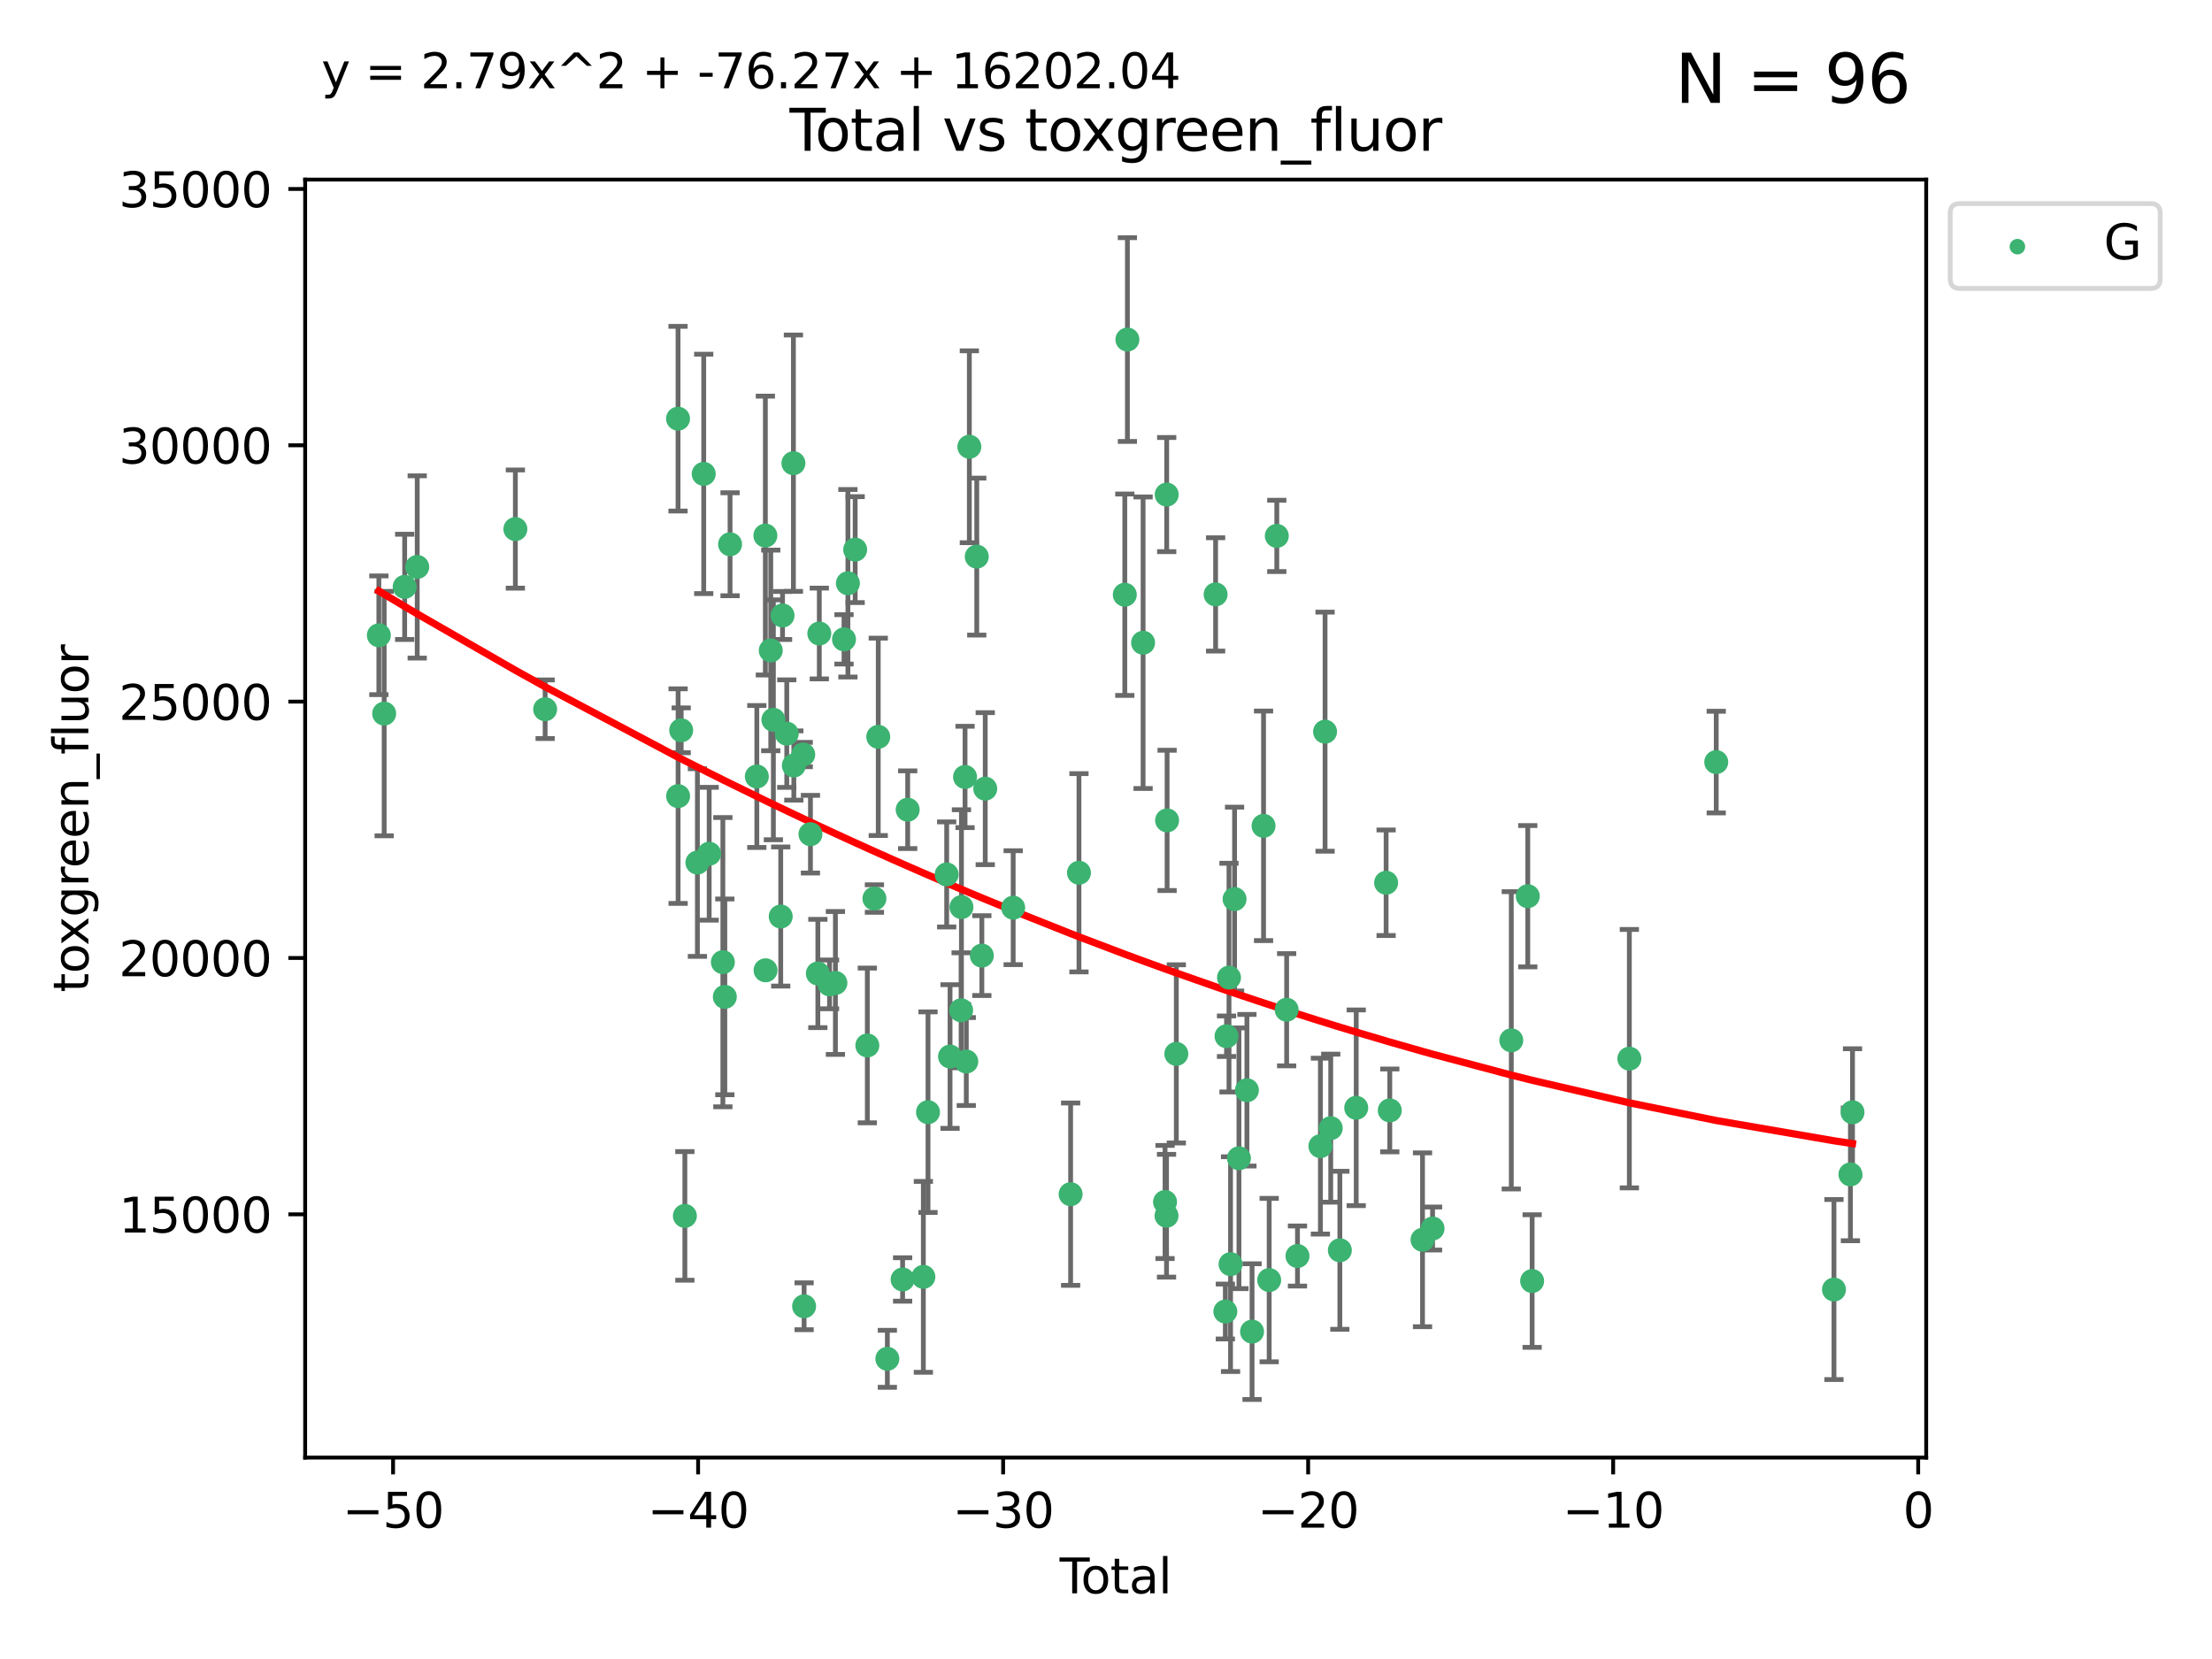 <?xml version="1.0" encoding="utf-8" standalone="no"?>
<!DOCTYPE svg PUBLIC "-//W3C//DTD SVG 1.1//EN"
  "http://www.w3.org/Graphics/SVG/1.1/DTD/svg11.dtd">
<svg xmlns:xlink="http://www.w3.org/1999/xlink" width="460.8pt" height="345.6pt" viewBox="0 0 460.8 345.6" xmlns="http://www.w3.org/2000/svg" version="1.1">
 <defs>
  <style type="text/css">*{stroke-linejoin: round; stroke-linecap: butt}</style>
 </defs>
 <g id="figure_1">
  <g id="patch_1">
   <path d="M 0 345.6 
L 460.8 345.6 
L 460.8 0 
L 0 0 
z
" style="fill: #ffffff"/>
  </g>
  <g id="axes_1">
   <g id="patch_2">
    <path d="M 63.571 303.64 
L 401.26 303.64 
L 401.26 37.411 
L 63.571 37.411 
z
" style="fill: #ffffff"/>
   </g>
   <g id="PathCollection_1">
    <defs>
     <path id="m45db3f1238" d="M 0 1.118 
C 0.297 1.118 0.581 1 0.791 0.791 
C 1 0.581 1.118 0.297 1.118 0 
C 1.118 -0.297 1 -0.581 0.791 -0.791 
C 0.581 -1 0.297 -1.118 0 -1.118 
C -0.297 -1.118 -0.581 -1 -0.791 -0.791 
C -1 -0.581 -1.118 -0.297 -1.118 0 
C -1.118 0.297 -1 0.581 -0.791 0.791 
C -0.581 1 -0.297 1.118 0 1.118 
z
" style="stroke: #3cb371"/>
    </defs>
    <g clip-path="url(#pc6a4e9a94c)">
     <use xlink:href="#m45db3f1238" x="78.921" y="132.345" style="fill: #3cb371; stroke: #3cb371"/>
     <use xlink:href="#m45db3f1238" x="80.03" y="148.653" style="fill: #3cb371; stroke: #3cb371"/>
     <use xlink:href="#m45db3f1238" x="84.3" y="122.253" style="fill: #3cb371; stroke: #3cb371"/>
     <use xlink:href="#m45db3f1238" x="86.914" y="118.105" style="fill: #3cb371; stroke: #3cb371"/>
     <use xlink:href="#m45db3f1238" x="107.361" y="110.213" style="fill: #3cb371; stroke: #3cb371"/>
     <use xlink:href="#m45db3f1238" x="113.563" y="147.746" style="fill: #3cb371; stroke: #3cb371"/>
     <use xlink:href="#m45db3f1238" x="141.245" y="87.221" style="fill: #3cb371; stroke: #3cb371"/>
     <use xlink:href="#m45db3f1238" x="141.262" y="165.847" style="fill: #3cb371; stroke: #3cb371"/>
     <use xlink:href="#m45db3f1238" x="141.904" y="152.133" style="fill: #3cb371; stroke: #3cb371"/>
     <use xlink:href="#m45db3f1238" x="142.671" y="253.297" style="fill: #3cb371; stroke: #3cb371"/>
     <use xlink:href="#m45db3f1238" x="145.283" y="179.688" style="fill: #3cb371; stroke: #3cb371"/>
     <use xlink:href="#m45db3f1238" x="146.597" y="98.72" style="fill: #3cb371; stroke: #3cb371"/>
     <use xlink:href="#m45db3f1238" x="147.735" y="177.849" style="fill: #3cb371; stroke: #3cb371"/>
     <use xlink:href="#m45db3f1238" x="150.586" y="200.435" style="fill: #3cb371; stroke: #3cb371"/>
     <use xlink:href="#m45db3f1238" x="150.996" y="207.663" style="fill: #3cb371; stroke: #3cb371"/>
     <use xlink:href="#m45db3f1238" x="152.085" y="113.379" style="fill: #3cb371; stroke: #3cb371"/>
     <use xlink:href="#m45db3f1238" x="157.661" y="161.756" style="fill: #3cb371; stroke: #3cb371"/>
     <use xlink:href="#m45db3f1238" x="159.44" y="111.569" style="fill: #3cb371; stroke: #3cb371"/>
     <use xlink:href="#m45db3f1238" x="159.48" y="202.13" style="fill: #3cb371; stroke: #3cb371"/>
     <use xlink:href="#m45db3f1238" x="160.564" y="135.495" style="fill: #3cb371; stroke: #3cb371"/>
     <use xlink:href="#m45db3f1238" x="161.109" y="149.947" style="fill: #3cb371; stroke: #3cb371"/>
     <use xlink:href="#m45db3f1238" x="162.639" y="190.926" style="fill: #3cb371; stroke: #3cb371"/>
     <use xlink:href="#m45db3f1238" x="163.017" y="128.215" style="fill: #3cb371; stroke: #3cb371"/>
     <use xlink:href="#m45db3f1238" x="163.898" y="152.826" style="fill: #3cb371; stroke: #3cb371"/>
     <use xlink:href="#m45db3f1238" x="165.282" y="96.493" style="fill: #3cb371; stroke: #3cb371"/>
     <use xlink:href="#m45db3f1238" x="165.368" y="159.466" style="fill: #3cb371; stroke: #3cb371"/>
     <use xlink:href="#m45db3f1238" x="167.328" y="157.19" style="fill: #3cb371; stroke: #3cb371"/>
     <use xlink:href="#m45db3f1238" x="167.51" y="272.122" style="fill: #3cb371; stroke: #3cb371"/>
     <use xlink:href="#m45db3f1238" x="168.831" y="173.777" style="fill: #3cb371; stroke: #3cb371"/>
     <use xlink:href="#m45db3f1238" x="170.373" y="202.796" style="fill: #3cb371; stroke: #3cb371"/>
     <use xlink:href="#m45db3f1238" x="170.677" y="131.973" style="fill: #3cb371; stroke: #3cb371"/>
     <use xlink:href="#m45db3f1238" x="172.808" y="205.066" style="fill: #3cb371; stroke: #3cb371"/>
     <use xlink:href="#m45db3f1238" x="174.031" y="204.769" style="fill: #3cb371; stroke: #3cb371"/>
     <use xlink:href="#m45db3f1238" x="175.822" y="133.189" style="fill: #3cb371; stroke: #3cb371"/>
     <use xlink:href="#m45db3f1238" x="176.636" y="121.505" style="fill: #3cb371; stroke: #3cb371"/>
     <use xlink:href="#m45db3f1238" x="178.147" y="114.498" style="fill: #3cb371; stroke: #3cb371"/>
     <use xlink:href="#m45db3f1238" x="180.681" y="217.785" style="fill: #3cb371; stroke: #3cb371"/>
     <use xlink:href="#m45db3f1238" x="182.159" y="187.18" style="fill: #3cb371; stroke: #3cb371"/>
     <use xlink:href="#m45db3f1238" x="182.956" y="153.495" style="fill: #3cb371; stroke: #3cb371"/>
     <use xlink:href="#m45db3f1238" x="184.851" y="283.063" style="fill: #3cb371; stroke: #3cb371"/>
     <use xlink:href="#m45db3f1238" x="188.031" y="266.536" style="fill: #3cb371; stroke: #3cb371"/>
     <use xlink:href="#m45db3f1238" x="189.087" y="168.679" style="fill: #3cb371; stroke: #3cb371"/>
     <use xlink:href="#m45db3f1238" x="192.351" y="265.991" style="fill: #3cb371; stroke: #3cb371"/>
     <use xlink:href="#m45db3f1238" x="193.321" y="231.689" style="fill: #3cb371; stroke: #3cb371"/>
     <use xlink:href="#m45db3f1238" x="197.211" y="182.162" style="fill: #3cb371; stroke: #3cb371"/>
     <use xlink:href="#m45db3f1238" x="197.912" y="220.093" style="fill: #3cb371; stroke: #3cb371"/>
     <use xlink:href="#m45db3f1238" x="200.222" y="210.462" style="fill: #3cb371; stroke: #3cb371"/>
     <use xlink:href="#m45db3f1238" x="200.287" y="188.965" style="fill: #3cb371; stroke: #3cb371"/>
     <use xlink:href="#m45db3f1238" x="201.037" y="161.852" style="fill: #3cb371; stroke: #3cb371"/>
     <use xlink:href="#m45db3f1238" x="201.295" y="221.136" style="fill: #3cb371; stroke: #3cb371"/>
     <use xlink:href="#m45db3f1238" x="201.933" y="93.066" style="fill: #3cb371; stroke: #3cb371"/>
     <use xlink:href="#m45db3f1238" x="203.477" y="115.951" style="fill: #3cb371; stroke: #3cb371"/>
     <use xlink:href="#m45db3f1238" x="204.538" y="199.069" style="fill: #3cb371; stroke: #3cb371"/>
     <use xlink:href="#m45db3f1238" x="205.244" y="164.29" style="fill: #3cb371; stroke: #3cb371"/>
     <use xlink:href="#m45db3f1238" x="211.064" y="189.084" style="fill: #3cb371; stroke: #3cb371"/>
     <use xlink:href="#m45db3f1238" x="223.03" y="248.77" style="fill: #3cb371; stroke: #3cb371"/>
     <use xlink:href="#m45db3f1238" x="224.769" y="181.812" style="fill: #3cb371; stroke: #3cb371"/>
     <use xlink:href="#m45db3f1238" x="234.317" y="123.89" style="fill: #3cb371; stroke: #3cb371"/>
     <use xlink:href="#m45db3f1238" x="234.858" y="70.735" style="fill: #3cb371; stroke: #3cb371"/>
     <use xlink:href="#m45db3f1238" x="238.127" y="133.892" style="fill: #3cb371; stroke: #3cb371"/>
     <use xlink:href="#m45db3f1238" x="242.701" y="250.395" style="fill: #3cb371; stroke: #3cb371"/>
     <use xlink:href="#m45db3f1238" x="243.01" y="253.261" style="fill: #3cb371; stroke: #3cb371"/>
     <use xlink:href="#m45db3f1238" x="243.045" y="103.03" style="fill: #3cb371; stroke: #3cb371"/>
     <use xlink:href="#m45db3f1238" x="243.129" y="170.902" style="fill: #3cb371; stroke: #3cb371"/>
     <use xlink:href="#m45db3f1238" x="245.049" y="219.542" style="fill: #3cb371; stroke: #3cb371"/>
     <use xlink:href="#m45db3f1238" x="253.235" y="123.829" style="fill: #3cb371; stroke: #3cb371"/>
     <use xlink:href="#m45db3f1238" x="255.262" y="273.211" style="fill: #3cb371; stroke: #3cb371"/>
     <use xlink:href="#m45db3f1238" x="255.509" y="215.864" style="fill: #3cb371; stroke: #3cb371"/>
     <use xlink:href="#m45db3f1238" x="256.023" y="203.655" style="fill: #3cb371; stroke: #3cb371"/>
     <use xlink:href="#m45db3f1238" x="256.345" y="263.345" style="fill: #3cb371; stroke: #3cb371"/>
     <use xlink:href="#m45db3f1238" x="257.183" y="187.296" style="fill: #3cb371; stroke: #3cb371"/>
     <use xlink:href="#m45db3f1238" x="258.096" y="241.288" style="fill: #3cb371; stroke: #3cb371"/>
     <use xlink:href="#m45db3f1238" x="259.753" y="227.116" style="fill: #3cb371; stroke: #3cb371"/>
     <use xlink:href="#m45db3f1238" x="260.827" y="277.4" style="fill: #3cb371; stroke: #3cb371"/>
     <use xlink:href="#m45db3f1238" x="263.22" y="172.036" style="fill: #3cb371; stroke: #3cb371"/>
     <use xlink:href="#m45db3f1238" x="264.393" y="266.662" style="fill: #3cb371; stroke: #3cb371"/>
     <use xlink:href="#m45db3f1238" x="265.98" y="111.637" style="fill: #3cb371; stroke: #3cb371"/>
     <use xlink:href="#m45db3f1238" x="268.033" y="210.344" style="fill: #3cb371; stroke: #3cb371"/>
     <use xlink:href="#m45db3f1238" x="270.29" y="261.651" style="fill: #3cb371; stroke: #3cb371"/>
     <use xlink:href="#m45db3f1238" x="275.064" y="238.761" style="fill: #3cb371; stroke: #3cb371"/>
     <use xlink:href="#m45db3f1238" x="276.036" y="152.421" style="fill: #3cb371; stroke: #3cb371"/>
     <use xlink:href="#m45db3f1238" x="277.217" y="235.017" style="fill: #3cb371; stroke: #3cb371"/>
     <use xlink:href="#m45db3f1238" x="279.116" y="260.458" style="fill: #3cb371; stroke: #3cb371"/>
     <use xlink:href="#m45db3f1238" x="282.525" y="230.774" style="fill: #3cb371; stroke: #3cb371"/>
     <use xlink:href="#m45db3f1238" x="288.752" y="183.893" style="fill: #3cb371; stroke: #3cb371"/>
     <use xlink:href="#m45db3f1238" x="289.517" y="231.317" style="fill: #3cb371; stroke: #3cb371"/>
     <use xlink:href="#m45db3f1238" x="296.337" y="258.266" style="fill: #3cb371; stroke: #3cb371"/>
     <use xlink:href="#m45db3f1238" x="298.43" y="255.921" style="fill: #3cb371; stroke: #3cb371"/>
     <use xlink:href="#m45db3f1238" x="314.829" y="216.718" style="fill: #3cb371; stroke: #3cb371"/>
     <use xlink:href="#m45db3f1238" x="318.266" y="186.698" style="fill: #3cb371; stroke: #3cb371"/>
     <use xlink:href="#m45db3f1238" x="319.173" y="266.863" style="fill: #3cb371; stroke: #3cb371"/>
     <use xlink:href="#m45db3f1238" x="339.424" y="220.539" style="fill: #3cb371; stroke: #3cb371"/>
     <use xlink:href="#m45db3f1238" x="357.523" y="158.758" style="fill: #3cb371; stroke: #3cb371"/>
     <use xlink:href="#m45db3f1238" x="382.049" y="268.635" style="fill: #3cb371; stroke: #3cb371"/>
     <use xlink:href="#m45db3f1238" x="385.478" y="244.647" style="fill: #3cb371; stroke: #3cb371"/>
     <use xlink:href="#m45db3f1238" x="385.911" y="231.707" style="fill: #3cb371; stroke: #3cb371"/>
    </g>
   </g>
   <g id="matplotlib.axis_1">
    <g id="xtick_1">
     <g id="line2d_1">
      <defs>
       <path id="m8e967c5047" d="M 0 0 
L 0 3.5 
" style="stroke: #000000; stroke-width: 0.8"/>
      </defs>
      <g>
       <use xlink:href="#m8e967c5047" x="81.887" y="303.64" style="stroke: #000000; stroke-width: 0.8"/>
      </g>
     </g>
     <g id="text_1">
      <!-- −50 -->
      <g transform="translate(71.335 318.238)scale(0.1 -0.1)">
       <defs>
        <path id="DejaVuSans-2212" d="M 678 2272 
L 4684 2272 
L 4684 1741 
L 678 1741 
L 678 2272 
z
" transform="scale(0.016)"/>
        <path id="DejaVuSans-35" d="M 691 4666 
L 3169 4666 
L 3169 4134 
L 1269 4134 
L 1269 2991 
Q 1406 3038 1543 3061 
Q 1681 3084 1819 3084 
Q 2600 3084 3056 2656 
Q 3513 2228 3513 1497 
Q 3513 744 3044 326 
Q 2575 -91 1722 -91 
Q 1428 -91 1123 -41 
Q 819 9 494 109 
L 494 744 
Q 775 591 1075 516 
Q 1375 441 1709 441 
Q 2250 441 2565 725 
Q 2881 1009 2881 1497 
Q 2881 1984 2565 2268 
Q 2250 2553 1709 2553 
Q 1456 2553 1204 2497 
Q 953 2441 691 2322 
L 691 4666 
z
" transform="scale(0.016)"/>
        <path id="DejaVuSans-30" d="M 2034 4250 
Q 1547 4250 1301 3770 
Q 1056 3291 1056 2328 
Q 1056 1369 1301 889 
Q 1547 409 2034 409 
Q 2525 409 2770 889 
Q 3016 1369 3016 2328 
Q 3016 3291 2770 3770 
Q 2525 4250 2034 4250 
z
M 2034 4750 
Q 2819 4750 3233 4129 
Q 3647 3509 3647 2328 
Q 3647 1150 3233 529 
Q 2819 -91 2034 -91 
Q 1250 -91 836 529 
Q 422 1150 422 2328 
Q 422 3509 836 4129 
Q 1250 4750 2034 4750 
z
" transform="scale(0.016)"/>
       </defs>
       <use xlink:href="#DejaVuSans-2212"/>
       <use xlink:href="#DejaVuSans-35" x="83.789"/>
       <use xlink:href="#DejaVuSans-30" x="147.412"/>
      </g>
     </g>
    </g>
    <g id="xtick_2">
     <g id="line2d_2">
      <g>
       <use xlink:href="#m8e967c5047" x="145.429" y="303.64" style="stroke: #000000; stroke-width: 0.8"/>
      </g>
     </g>
     <g id="text_2">
      <!-- −40 -->
      <g transform="translate(134.876 318.238)scale(0.1 -0.1)">
       <defs>
        <path id="DejaVuSans-34" d="M 2419 4116 
L 825 1625 
L 2419 1625 
L 2419 4116 
z
M 2253 4666 
L 3047 4666 
L 3047 1625 
L 3713 1625 
L 3713 1100 
L 3047 1100 
L 3047 0 
L 2419 0 
L 2419 1100 
L 313 1100 
L 313 1709 
L 2253 4666 
z
" transform="scale(0.016)"/>
       </defs>
       <use xlink:href="#DejaVuSans-2212"/>
       <use xlink:href="#DejaVuSans-34" x="83.789"/>
       <use xlink:href="#DejaVuSans-30" x="147.412"/>
      </g>
     </g>
    </g>
    <g id="xtick_3">
     <g id="line2d_3">
      <g>
       <use xlink:href="#m8e967c5047" x="208.97" y="303.64" style="stroke: #000000; stroke-width: 0.8"/>
      </g>
     </g>
     <g id="text_3">
      <!-- −30 -->
      <g transform="translate(198.418 318.238)scale(0.1 -0.1)">
       <defs>
        <path id="DejaVuSans-33" d="M 2597 2516 
Q 3050 2419 3304 2112 
Q 3559 1806 3559 1356 
Q 3559 666 3084 287 
Q 2609 -91 1734 -91 
Q 1441 -91 1130 -33 
Q 819 25 488 141 
L 488 750 
Q 750 597 1062 519 
Q 1375 441 1716 441 
Q 2309 441 2620 675 
Q 2931 909 2931 1356 
Q 2931 1769 2642 2001 
Q 2353 2234 1838 2234 
L 1294 2234 
L 1294 2753 
L 1863 2753 
Q 2328 2753 2575 2939 
Q 2822 3125 2822 3475 
Q 2822 3834 2567 4026 
Q 2313 4219 1838 4219 
Q 1578 4219 1281 4162 
Q 984 4106 628 3988 
L 628 4550 
Q 988 4650 1302 4700 
Q 1616 4750 1894 4750 
Q 2613 4750 3031 4423 
Q 3450 4097 3450 3541 
Q 3450 3153 3228 2886 
Q 3006 2619 2597 2516 
z
" transform="scale(0.016)"/>
       </defs>
       <use xlink:href="#DejaVuSans-2212"/>
       <use xlink:href="#DejaVuSans-33" x="83.789"/>
       <use xlink:href="#DejaVuSans-30" x="147.412"/>
      </g>
     </g>
    </g>
    <g id="xtick_4">
     <g id="line2d_4">
      <g>
       <use xlink:href="#m8e967c5047" x="272.511" y="303.64" style="stroke: #000000; stroke-width: 0.8"/>
      </g>
     </g>
     <g id="text_4">
      <!-- −20 -->
      <g transform="translate(261.959 318.238)scale(0.1 -0.1)">
       <defs>
        <path id="DejaVuSans-32" d="M 1228 531 
L 3431 531 
L 3431 0 
L 469 0 
L 469 531 
Q 828 903 1448 1529 
Q 2069 2156 2228 2338 
Q 2531 2678 2651 2914 
Q 2772 3150 2772 3378 
Q 2772 3750 2511 3984 
Q 2250 4219 1831 4219 
Q 1534 4219 1204 4116 
Q 875 4013 500 3803 
L 500 4441 
Q 881 4594 1212 4672 
Q 1544 4750 1819 4750 
Q 2544 4750 2975 4387 
Q 3406 4025 3406 3419 
Q 3406 3131 3298 2873 
Q 3191 2616 2906 2266 
Q 2828 2175 2409 1742 
Q 1991 1309 1228 531 
z
" transform="scale(0.016)"/>
       </defs>
       <use xlink:href="#DejaVuSans-2212"/>
       <use xlink:href="#DejaVuSans-32" x="83.789"/>
       <use xlink:href="#DejaVuSans-30" x="147.412"/>
      </g>
     </g>
    </g>
    <g id="xtick_5">
     <g id="line2d_5">
      <g>
       <use xlink:href="#m8e967c5047" x="336.052" y="303.64" style="stroke: #000000; stroke-width: 0.8"/>
      </g>
     </g>
     <g id="text_5">
      <!-- −10 -->
      <g transform="translate(325.5 318.238)scale(0.1 -0.1)">
       <defs>
        <path id="DejaVuSans-31" d="M 794 531 
L 1825 531 
L 1825 4091 
L 703 3866 
L 703 4441 
L 1819 4666 
L 2450 4666 
L 2450 531 
L 3481 531 
L 3481 0 
L 794 0 
L 794 531 
z
" transform="scale(0.016)"/>
       </defs>
       <use xlink:href="#DejaVuSans-2212"/>
       <use xlink:href="#DejaVuSans-31" x="83.789"/>
       <use xlink:href="#DejaVuSans-30" x="147.412"/>
      </g>
     </g>
    </g>
    <g id="xtick_6">
     <g id="line2d_6">
      <g>
       <use xlink:href="#m8e967c5047" x="399.594" y="303.64" style="stroke: #000000; stroke-width: 0.8"/>
      </g>
     </g>
     <g id="text_6">
      <!-- 0 -->
      <g transform="translate(396.412 318.238)scale(0.1 -0.1)">
       <use xlink:href="#DejaVuSans-30"/>
      </g>
     </g>
    </g>
    <g id="text_7">
     <!-- Total -->
     <g transform="translate(220.739 331.917)scale(0.1 -0.1)">
      <defs>
       <path id="DejaVuSans-54" d="M -19 4666 
L 3928 4666 
L 3928 4134 
L 2272 4134 
L 2272 0 
L 1638 0 
L 1638 4134 
L -19 4134 
L -19 4666 
z
" transform="scale(0.016)"/>
       <path id="DejaVuSans-6f" d="M 1959 3097 
Q 1497 3097 1228 2736 
Q 959 2375 959 1747 
Q 959 1119 1226 758 
Q 1494 397 1959 397 
Q 2419 397 2687 759 
Q 2956 1122 2956 1747 
Q 2956 2369 2687 2733 
Q 2419 3097 1959 3097 
z
M 1959 3584 
Q 2709 3584 3137 3096 
Q 3566 2609 3566 1747 
Q 3566 888 3137 398 
Q 2709 -91 1959 -91 
Q 1206 -91 779 398 
Q 353 888 353 1747 
Q 353 2609 779 3096 
Q 1206 3584 1959 3584 
z
" transform="scale(0.016)"/>
       <path id="DejaVuSans-74" d="M 1172 4494 
L 1172 3500 
L 2356 3500 
L 2356 3053 
L 1172 3053 
L 1172 1153 
Q 1172 725 1289 603 
Q 1406 481 1766 481 
L 2356 481 
L 2356 0 
L 1766 0 
Q 1100 0 847 248 
Q 594 497 594 1153 
L 594 3053 
L 172 3053 
L 172 3500 
L 594 3500 
L 594 4494 
L 1172 4494 
z
" transform="scale(0.016)"/>
       <path id="DejaVuSans-61" d="M 2194 1759 
Q 1497 1759 1228 1600 
Q 959 1441 959 1056 
Q 959 750 1161 570 
Q 1363 391 1709 391 
Q 2188 391 2477 730 
Q 2766 1069 2766 1631 
L 2766 1759 
L 2194 1759 
z
M 3341 1997 
L 3341 0 
L 2766 0 
L 2766 531 
Q 2569 213 2275 61 
Q 1981 -91 1556 -91 
Q 1019 -91 701 211 
Q 384 513 384 1019 
Q 384 1609 779 1909 
Q 1175 2209 1959 2209 
L 2766 2209 
L 2766 2266 
Q 2766 2663 2505 2880 
Q 2244 3097 1772 3097 
Q 1472 3097 1187 3025 
Q 903 2953 641 2809 
L 641 3341 
Q 956 3463 1253 3523 
Q 1550 3584 1831 3584 
Q 2591 3584 2966 3190 
Q 3341 2797 3341 1997 
z
" transform="scale(0.016)"/>
       <path id="DejaVuSans-6c" d="M 603 4863 
L 1178 4863 
L 1178 0 
L 603 0 
L 603 4863 
z
" transform="scale(0.016)"/>
      </defs>
      <use xlink:href="#DejaVuSans-54"/>
      <use xlink:href="#DejaVuSans-6f" x="44.084"/>
      <use xlink:href="#DejaVuSans-74" x="105.266"/>
      <use xlink:href="#DejaVuSans-61" x="144.475"/>
      <use xlink:href="#DejaVuSans-6c" x="205.754"/>
     </g>
    </g>
   </g>
   <g id="matplotlib.axis_2">
    <g id="ytick_1">
     <g id="line2d_7">
      <defs>
       <path id="m11af8f8de6" d="M 0 0 
L -3.5 0 
" style="stroke: #000000; stroke-width: 0.8"/>
      </defs>
      <g>
       <use xlink:href="#m11af8f8de6" x="63.571" y="252.962" style="stroke: #000000; stroke-width: 0.8"/>
      </g>
     </g>
     <g id="text_8">
      <!-- 15000 -->
      <g transform="translate(24.759 256.761)scale(0.1 -0.1)">
       <use xlink:href="#DejaVuSans-31"/>
       <use xlink:href="#DejaVuSans-35" x="63.623"/>
       <use xlink:href="#DejaVuSans-30" x="127.246"/>
       <use xlink:href="#DejaVuSans-30" x="190.869"/>
       <use xlink:href="#DejaVuSans-30" x="254.492"/>
      </g>
     </g>
    </g>
    <g id="ytick_2">
     <g id="line2d_8">
      <g>
       <use xlink:href="#m11af8f8de6" x="63.571" y="199.561" style="stroke: #000000; stroke-width: 0.8"/>
      </g>
     </g>
     <g id="text_9">
      <!-- 20000 -->
      <g transform="translate(24.759 203.361)scale(0.1 -0.1)">
       <use xlink:href="#DejaVuSans-32"/>
       <use xlink:href="#DejaVuSans-30" x="63.623"/>
       <use xlink:href="#DejaVuSans-30" x="127.246"/>
       <use xlink:href="#DejaVuSans-30" x="190.869"/>
       <use xlink:href="#DejaVuSans-30" x="254.492"/>
      </g>
     </g>
    </g>
    <g id="ytick_3">
     <g id="line2d_9">
      <g>
       <use xlink:href="#m11af8f8de6" x="63.571" y="146.161" style="stroke: #000000; stroke-width: 0.8"/>
      </g>
     </g>
     <g id="text_10">
      <!-- 25000 -->
      <g transform="translate(24.759 149.96)scale(0.1 -0.1)">
       <use xlink:href="#DejaVuSans-32"/>
       <use xlink:href="#DejaVuSans-35" x="63.623"/>
       <use xlink:href="#DejaVuSans-30" x="127.246"/>
       <use xlink:href="#DejaVuSans-30" x="190.869"/>
       <use xlink:href="#DejaVuSans-30" x="254.492"/>
      </g>
     </g>
    </g>
    <g id="ytick_4">
     <g id="line2d_10">
      <g>
       <use xlink:href="#m11af8f8de6" x="63.571" y="92.761" style="stroke: #000000; stroke-width: 0.8"/>
      </g>
     </g>
     <g id="text_11">
      <!-- 30000 -->
      <g transform="translate(24.759 96.56)scale(0.1 -0.1)">
       <use xlink:href="#DejaVuSans-33"/>
       <use xlink:href="#DejaVuSans-30" x="63.623"/>
       <use xlink:href="#DejaVuSans-30" x="127.246"/>
       <use xlink:href="#DejaVuSans-30" x="190.869"/>
       <use xlink:href="#DejaVuSans-30" x="254.492"/>
      </g>
     </g>
    </g>
    <g id="ytick_5">
     <g id="line2d_11">
      <g>
       <use xlink:href="#m11af8f8de6" x="63.571" y="39.361" style="stroke: #000000; stroke-width: 0.8"/>
      </g>
     </g>
     <g id="text_12">
      <!-- 35000 -->
      <g transform="translate(24.759 43.16)scale(0.1 -0.1)">
       <use xlink:href="#DejaVuSans-33"/>
       <use xlink:href="#DejaVuSans-35" x="63.623"/>
       <use xlink:href="#DejaVuSans-30" x="127.246"/>
       <use xlink:href="#DejaVuSans-30" x="190.869"/>
       <use xlink:href="#DejaVuSans-30" x="254.492"/>
      </g>
     </g>
    </g>
    <g id="text_13">
     <!-- toxgreen_fluor -->
     <g transform="translate(18.401 206.72)rotate(-90)scale(0.1 -0.1)">
      <defs>
       <path id="DejaVuSans-78" d="M 3513 3500 
L 2247 1797 
L 3578 0 
L 2900 0 
L 1881 1375 
L 863 0 
L 184 0 
L 1544 1831 
L 300 3500 
L 978 3500 
L 1906 2253 
L 2834 3500 
L 3513 3500 
z
" transform="scale(0.016)"/>
       <path id="DejaVuSans-67" d="M 2906 1791 
Q 2906 2416 2648 2759 
Q 2391 3103 1925 3103 
Q 1463 3103 1205 2759 
Q 947 2416 947 1791 
Q 947 1169 1205 825 
Q 1463 481 1925 481 
Q 2391 481 2648 825 
Q 2906 1169 2906 1791 
z
M 3481 434 
Q 3481 -459 3084 -895 
Q 2688 -1331 1869 -1331 
Q 1566 -1331 1297 -1286 
Q 1028 -1241 775 -1147 
L 775 -588 
Q 1028 -725 1275 -790 
Q 1522 -856 1778 -856 
Q 2344 -856 2625 -561 
Q 2906 -266 2906 331 
L 2906 616 
Q 2728 306 2450 153 
Q 2172 0 1784 0 
Q 1141 0 747 490 
Q 353 981 353 1791 
Q 353 2603 747 3093 
Q 1141 3584 1784 3584 
Q 2172 3584 2450 3431 
Q 2728 3278 2906 2969 
L 2906 3500 
L 3481 3500 
L 3481 434 
z
" transform="scale(0.016)"/>
       <path id="DejaVuSans-72" d="M 2631 2963 
Q 2534 3019 2420 3045 
Q 2306 3072 2169 3072 
Q 1681 3072 1420 2755 
Q 1159 2438 1159 1844 
L 1159 0 
L 581 0 
L 581 3500 
L 1159 3500 
L 1159 2956 
Q 1341 3275 1631 3429 
Q 1922 3584 2338 3584 
Q 2397 3584 2469 3576 
Q 2541 3569 2628 3553 
L 2631 2963 
z
" transform="scale(0.016)"/>
       <path id="DejaVuSans-65" d="M 3597 1894 
L 3597 1613 
L 953 1613 
Q 991 1019 1311 708 
Q 1631 397 2203 397 
Q 2534 397 2845 478 
Q 3156 559 3463 722 
L 3463 178 
Q 3153 47 2828 -22 
Q 2503 -91 2169 -91 
Q 1331 -91 842 396 
Q 353 884 353 1716 
Q 353 2575 817 3079 
Q 1281 3584 2069 3584 
Q 2775 3584 3186 3129 
Q 3597 2675 3597 1894 
z
M 3022 2063 
Q 3016 2534 2758 2815 
Q 2500 3097 2075 3097 
Q 1594 3097 1305 2825 
Q 1016 2553 972 2059 
L 3022 2063 
z
" transform="scale(0.016)"/>
       <path id="DejaVuSans-6e" d="M 3513 2113 
L 3513 0 
L 2938 0 
L 2938 2094 
Q 2938 2591 2744 2837 
Q 2550 3084 2163 3084 
Q 1697 3084 1428 2787 
Q 1159 2491 1159 1978 
L 1159 0 
L 581 0 
L 581 3500 
L 1159 3500 
L 1159 2956 
Q 1366 3272 1645 3428 
Q 1925 3584 2291 3584 
Q 2894 3584 3203 3211 
Q 3513 2838 3513 2113 
z
" transform="scale(0.016)"/>
       <path id="DejaVuSans-5f" d="M 3263 -1063 
L 3263 -1509 
L -63 -1509 
L -63 -1063 
L 3263 -1063 
z
" transform="scale(0.016)"/>
       <path id="DejaVuSans-66" d="M 2375 4863 
L 2375 4384 
L 1825 4384 
Q 1516 4384 1395 4259 
Q 1275 4134 1275 3809 
L 1275 3500 
L 2222 3500 
L 2222 3053 
L 1275 3053 
L 1275 0 
L 697 0 
L 697 3053 
L 147 3053 
L 147 3500 
L 697 3500 
L 697 3744 
Q 697 4328 969 4595 
Q 1241 4863 1831 4863 
L 2375 4863 
z
" transform="scale(0.016)"/>
       <path id="DejaVuSans-75" d="M 544 1381 
L 544 3500 
L 1119 3500 
L 1119 1403 
Q 1119 906 1312 657 
Q 1506 409 1894 409 
Q 2359 409 2629 706 
Q 2900 1003 2900 1516 
L 2900 3500 
L 3475 3500 
L 3475 0 
L 2900 0 
L 2900 538 
Q 2691 219 2414 64 
Q 2138 -91 1772 -91 
Q 1169 -91 856 284 
Q 544 659 544 1381 
z
M 1991 3584 
L 1991 3584 
z
" transform="scale(0.016)"/>
      </defs>
      <use xlink:href="#DejaVuSans-74"/>
      <use xlink:href="#DejaVuSans-6f" x="39.209"/>
      <use xlink:href="#DejaVuSans-78" x="97.266"/>
      <use xlink:href="#DejaVuSans-67" x="156.445"/>
      <use xlink:href="#DejaVuSans-72" x="219.922"/>
      <use xlink:href="#DejaVuSans-65" x="258.785"/>
      <use xlink:href="#DejaVuSans-65" x="320.309"/>
      <use xlink:href="#DejaVuSans-6e" x="381.832"/>
      <use xlink:href="#DejaVuSans-5f" x="445.211"/>
      <use xlink:href="#DejaVuSans-66" x="495.211"/>
      <use xlink:href="#DejaVuSans-6c" x="530.416"/>
      <use xlink:href="#DejaVuSans-75" x="558.199"/>
      <use xlink:href="#DejaVuSans-6f" x="621.578"/>
      <use xlink:href="#DejaVuSans-72" x="682.76"/>
     </g>
    </g>
   </g>
   <g id="LineCollection_1">
    <path d="M 78.921 144.713 
L 78.921 119.977 
" clip-path="url(#pc6a4e9a94c)" style="fill: none; stroke: #696969"/>
    <path d="M 80.03 174.115 
L 80.03 123.191 
" clip-path="url(#pc6a4e9a94c)" style="fill: none; stroke: #696969"/>
    <path d="M 84.3 133.212 
L 84.3 111.294 
" clip-path="url(#pc6a4e9a94c)" style="fill: none; stroke: #696969"/>
    <path d="M 86.914 137.091 
L 86.914 99.119 
" clip-path="url(#pc6a4e9a94c)" style="fill: none; stroke: #696969"/>
    <path d="M 107.361 122.523 
L 107.361 97.902 
" clip-path="url(#pc6a4e9a94c)" style="fill: none; stroke: #696969"/>
    <path d="M 113.563 153.853 
L 113.563 141.639 
" clip-path="url(#pc6a4e9a94c)" style="fill: none; stroke: #696969"/>
    <path d="M 141.245 106.456 
L 141.245 67.987 
" clip-path="url(#pc6a4e9a94c)" style="fill: none; stroke: #696969"/>
    <path d="M 141.262 188.199 
L 141.262 143.496 
" clip-path="url(#pc6a4e9a94c)" style="fill: none; stroke: #696969"/>
    <path d="M 141.904 156.807 
L 141.904 147.46 
" clip-path="url(#pc6a4e9a94c)" style="fill: none; stroke: #696969"/>
    <path d="M 142.671 266.696 
L 142.671 239.897 
" clip-path="url(#pc6a4e9a94c)" style="fill: none; stroke: #696969"/>
    <path d="M 145.283 199.235 
L 145.283 160.142 
" clip-path="url(#pc6a4e9a94c)" style="fill: none; stroke: #696969"/>
    <path d="M 146.597 123.654 
L 146.597 73.787 
" clip-path="url(#pc6a4e9a94c)" style="fill: none; stroke: #696969"/>
    <path d="M 147.735 191.686 
L 147.735 164.011 
" clip-path="url(#pc6a4e9a94c)" style="fill: none; stroke: #696969"/>
    <path d="M 150.586 230.567 
L 150.586 170.303 
" clip-path="url(#pc6a4e9a94c)" style="fill: none; stroke: #696969"/>
    <path d="M 150.996 228.055 
L 150.996 187.271 
" clip-path="url(#pc6a4e9a94c)" style="fill: none; stroke: #696969"/>
    <path d="M 152.085 124.103 
L 152.085 102.654 
" clip-path="url(#pc6a4e9a94c)" style="fill: none; stroke: #696969"/>
    <path d="M 157.661 176.541 
L 157.661 146.97 
" clip-path="url(#pc6a4e9a94c)" style="fill: none; stroke: #696969"/>
    <path d="M 159.44 140.612 
L 159.44 82.525 
" clip-path="url(#pc6a4e9a94c)" style="fill: none; stroke: #696969"/>
    <path d="M 159.48 202.929 
L 159.48 201.331 
" clip-path="url(#pc6a4e9a94c)" style="fill: none; stroke: #696969"/>
    <path d="M 160.564 156.391 
L 160.564 114.599 
" clip-path="url(#pc6a4e9a94c)" style="fill: none; stroke: #696969"/>
    <path d="M 161.109 174.933 
L 161.109 124.962 
" clip-path="url(#pc6a4e9a94c)" style="fill: none; stroke: #696969"/>
    <path d="M 162.639 205.418 
L 162.639 176.434 
" clip-path="url(#pc6a4e9a94c)" style="fill: none; stroke: #696969"/>
    <path d="M 163.017 133.212 
L 163.017 123.218 
" clip-path="url(#pc6a4e9a94c)" style="fill: none; stroke: #696969"/>
    <path d="M 163.898 164.03 
L 163.898 141.622 
" clip-path="url(#pc6a4e9a94c)" style="fill: none; stroke: #696969"/>
    <path d="M 165.282 123.196 
L 165.282 69.789 
" clip-path="url(#pc6a4e9a94c)" style="fill: none; stroke: #696969"/>
    <path d="M 165.368 166.679 
L 165.368 152.254 
" clip-path="url(#pc6a4e9a94c)" style="fill: none; stroke: #696969"/>
    <path d="M 167.328 159.729 
L 167.328 154.652 
" clip-path="url(#pc6a4e9a94c)" style="fill: none; stroke: #696969"/>
    <path d="M 167.51 277.006 
L 167.51 267.238 
" clip-path="url(#pc6a4e9a94c)" style="fill: none; stroke: #696969"/>
    <path d="M 168.831 181.87 
L 168.831 165.684 
" clip-path="url(#pc6a4e9a94c)" style="fill: none; stroke: #696969"/>
    <path d="M 170.373 214.079 
L 170.373 191.513 
" clip-path="url(#pc6a4e9a94c)" style="fill: none; stroke: #696969"/>
    <path d="M 170.677 141.427 
L 170.677 122.519 
" clip-path="url(#pc6a4e9a94c)" style="fill: none; stroke: #696969"/>
    <path d="M 172.808 210.144 
L 172.808 199.989 
" clip-path="url(#pc6a4e9a94c)" style="fill: none; stroke: #696969"/>
    <path d="M 174.031 219.652 
L 174.031 189.885 
" clip-path="url(#pc6a4e9a94c)" style="fill: none; stroke: #696969"/>
    <path d="M 175.822 138.334 
L 175.822 128.045 
" clip-path="url(#pc6a4e9a94c)" style="fill: none; stroke: #696969"/>
    <path d="M 176.636 141.036 
L 176.636 101.974 
" clip-path="url(#pc6a4e9a94c)" style="fill: none; stroke: #696969"/>
    <path d="M 178.147 125.528 
L 178.147 103.467 
" clip-path="url(#pc6a4e9a94c)" style="fill: none; stroke: #696969"/>
    <path d="M 180.681 233.901 
L 180.681 201.669 
" clip-path="url(#pc6a4e9a94c)" style="fill: none; stroke: #696969"/>
    <path d="M 182.159 190.045 
L 182.159 184.315 
" clip-path="url(#pc6a4e9a94c)" style="fill: none; stroke: #696969"/>
    <path d="M 182.956 174.057 
L 182.956 132.934 
" clip-path="url(#pc6a4e9a94c)" style="fill: none; stroke: #696969"/>
    <path d="M 184.851 289.001 
L 184.851 277.124 
" clip-path="url(#pc6a4e9a94c)" style="fill: none; stroke: #696969"/>
    <path d="M 188.031 271.062 
L 188.031 262.01 
" clip-path="url(#pc6a4e9a94c)" style="fill: none; stroke: #696969"/>
    <path d="M 189.087 176.773 
L 189.087 160.586 
" clip-path="url(#pc6a4e9a94c)" style="fill: none; stroke: #696969"/>
    <path d="M 192.351 285.877 
L 192.351 246.106 
" clip-path="url(#pc6a4e9a94c)" style="fill: none; stroke: #696969"/>
    <path d="M 193.321 252.581 
L 193.321 210.798 
" clip-path="url(#pc6a4e9a94c)" style="fill: none; stroke: #696969"/>
    <path d="M 197.211 193.107 
L 197.211 171.217 
" clip-path="url(#pc6a4e9a94c)" style="fill: none; stroke: #696969"/>
    <path d="M 197.912 235.057 
L 197.912 205.128 
" clip-path="url(#pc6a4e9a94c)" style="fill: none; stroke: #696969"/>
    <path d="M 200.222 222.441 
L 200.222 198.482 
" clip-path="url(#pc6a4e9a94c)" style="fill: none; stroke: #696969"/>
    <path d="M 200.287 209.246 
L 200.287 168.683 
" clip-path="url(#pc6a4e9a94c)" style="fill: none; stroke: #696969"/>
    <path d="M 201.037 172.406 
L 201.037 151.298 
" clip-path="url(#pc6a4e9a94c)" style="fill: none; stroke: #696969"/>
    <path d="M 201.295 230.294 
L 201.295 211.978 
" clip-path="url(#pc6a4e9a94c)" style="fill: none; stroke: #696969"/>
    <path d="M 201.933 113.054 
L 201.933 73.079 
" clip-path="url(#pc6a4e9a94c)" style="fill: none; stroke: #696969"/>
    <path d="M 203.477 132.302 
L 203.477 99.601 
" clip-path="url(#pc6a4e9a94c)" style="fill: none; stroke: #696969"/>
    <path d="M 204.538 207.384 
L 204.538 190.753 
" clip-path="url(#pc6a4e9a94c)" style="fill: none; stroke: #696969"/>
    <path d="M 205.244 180.12 
L 205.244 148.46 
" clip-path="url(#pc6a4e9a94c)" style="fill: none; stroke: #696969"/>
    <path d="M 211.064 200.948 
L 211.064 177.221 
" clip-path="url(#pc6a4e9a94c)" style="fill: none; stroke: #696969"/>
    <path d="M 223.03 267.765 
L 223.03 229.775 
" clip-path="url(#pc6a4e9a94c)" style="fill: none; stroke: #696969"/>
    <path d="M 224.769 202.463 
L 224.769 161.16 
" clip-path="url(#pc6a4e9a94c)" style="fill: none; stroke: #696969"/>
    <path d="M 234.317 144.867 
L 234.317 102.914 
" clip-path="url(#pc6a4e9a94c)" style="fill: none; stroke: #696969"/>
    <path d="M 234.858 91.958 
L 234.858 49.513 
" clip-path="url(#pc6a4e9a94c)" style="fill: none; stroke: #696969"/>
    <path d="M 238.127 164.258 
L 238.127 103.527 
" clip-path="url(#pc6a4e9a94c)" style="fill: none; stroke: #696969"/>
    <path d="M 242.701 262.178 
L 242.701 238.613 
" clip-path="url(#pc6a4e9a94c)" style="fill: none; stroke: #696969"/>
    <path d="M 243.01 266.049 
L 243.01 240.473 
" clip-path="url(#pc6a4e9a94c)" style="fill: none; stroke: #696969"/>
    <path d="M 243.045 114.919 
L 243.045 91.142 
" clip-path="url(#pc6a4e9a94c)" style="fill: none; stroke: #696969"/>
    <path d="M 243.129 185.513 
L 243.129 156.291 
" clip-path="url(#pc6a4e9a94c)" style="fill: none; stroke: #696969"/>
    <path d="M 245.049 238.103 
L 245.049 200.981 
" clip-path="url(#pc6a4e9a94c)" style="fill: none; stroke: #696969"/>
    <path d="M 253.235 135.632 
L 253.235 112.026 
" clip-path="url(#pc6a4e9a94c)" style="fill: none; stroke: #696969"/>
    <path d="M 255.262 278.928 
L 255.262 267.493 
" clip-path="url(#pc6a4e9a94c)" style="fill: none; stroke: #696969"/>
    <path d="M 255.509 220.086 
L 255.509 211.642 
" clip-path="url(#pc6a4e9a94c)" style="fill: none; stroke: #696969"/>
    <path d="M 256.023 227.476 
L 256.023 179.833 
" clip-path="url(#pc6a4e9a94c)" style="fill: none; stroke: #696969"/>
    <path d="M 256.345 285.718 
L 256.345 240.972 
" clip-path="url(#pc6a4e9a94c)" style="fill: none; stroke: #696969"/>
    <path d="M 257.183 206.45 
L 257.183 168.142 
" clip-path="url(#pc6a4e9a94c)" style="fill: none; stroke: #696969"/>
    <path d="M 258.096 268.442 
L 258.096 214.134 
" clip-path="url(#pc6a4e9a94c)" style="fill: none; stroke: #696969"/>
    <path d="M 259.753 242.9 
L 259.753 211.331 
" clip-path="url(#pc6a4e9a94c)" style="fill: none; stroke: #696969"/>
    <path d="M 260.827 291.539 
L 260.827 263.261 
" clip-path="url(#pc6a4e9a94c)" style="fill: none; stroke: #696969"/>
    <path d="M 263.22 195.943 
L 263.22 148.129 
" clip-path="url(#pc6a4e9a94c)" style="fill: none; stroke: #696969"/>
    <path d="M 264.393 283.683 
L 264.393 249.641 
" clip-path="url(#pc6a4e9a94c)" style="fill: none; stroke: #696969"/>
    <path d="M 265.98 119.064 
L 265.98 104.211 
" clip-path="url(#pc6a4e9a94c)" style="fill: none; stroke: #696969"/>
    <path d="M 268.033 222.034 
L 268.033 198.654 
" clip-path="url(#pc6a4e9a94c)" style="fill: none; stroke: #696969"/>
    <path d="M 270.29 267.907 
L 270.29 255.394 
" clip-path="url(#pc6a4e9a94c)" style="fill: none; stroke: #696969"/>
    <path d="M 275.064 257.078 
L 275.064 220.443 
" clip-path="url(#pc6a4e9a94c)" style="fill: none; stroke: #696969"/>
    <path d="M 276.036 177.326 
L 276.036 127.516 
" clip-path="url(#pc6a4e9a94c)" style="fill: none; stroke: #696969"/>
    <path d="M 277.217 250.437 
L 277.217 219.598 
" clip-path="url(#pc6a4e9a94c)" style="fill: none; stroke: #696969"/>
    <path d="M 279.116 276.919 
L 279.116 243.998 
" clip-path="url(#pc6a4e9a94c)" style="fill: none; stroke: #696969"/>
    <path d="M 282.525 251.156 
L 282.525 210.391 
" clip-path="url(#pc6a4e9a94c)" style="fill: none; stroke: #696969"/>
    <path d="M 288.752 194.886 
L 288.752 172.9 
" clip-path="url(#pc6a4e9a94c)" style="fill: none; stroke: #696969"/>
    <path d="M 289.517 239.947 
L 289.517 222.687 
" clip-path="url(#pc6a4e9a94c)" style="fill: none; stroke: #696969"/>
    <path d="M 296.337 276.373 
L 296.337 240.159 
" clip-path="url(#pc6a4e9a94c)" style="fill: none; stroke: #696969"/>
    <path d="M 298.43 260.402 
L 298.43 251.44 
" clip-path="url(#pc6a4e9a94c)" style="fill: none; stroke: #696969"/>
    <path d="M 314.829 247.684 
L 314.829 185.753 
" clip-path="url(#pc6a4e9a94c)" style="fill: none; stroke: #696969"/>
    <path d="M 318.266 201.418 
L 318.266 171.977 
" clip-path="url(#pc6a4e9a94c)" style="fill: none; stroke: #696969"/>
    <path d="M 319.173 280.673 
L 319.173 253.052 
" clip-path="url(#pc6a4e9a94c)" style="fill: none; stroke: #696969"/>
    <path d="M 339.424 247.456 
L 339.424 193.623 
" clip-path="url(#pc6a4e9a94c)" style="fill: none; stroke: #696969"/>
    <path d="M 357.523 169.349 
L 357.523 148.167 
" clip-path="url(#pc6a4e9a94c)" style="fill: none; stroke: #696969"/>
    <path d="M 382.049 287.389 
L 382.049 249.881 
" clip-path="url(#pc6a4e9a94c)" style="fill: none; stroke: #696969"/>
    <path d="M 385.478 258.464 
L 385.478 230.831 
" clip-path="url(#pc6a4e9a94c)" style="fill: none; stroke: #696969"/>
    <path d="M 385.911 244.944 
L 385.911 218.471 
" clip-path="url(#pc6a4e9a94c)" style="fill: none; stroke: #696969"/>
   </g>
   <g id="line2d_12">
    <defs>
     <path id="ma5f28e0a02" d="M 2 0 
L -2 -0 
" style="stroke: #696969"/>
    </defs>
    <g clip-path="url(#pc6a4e9a94c)">
     <use xlink:href="#ma5f28e0a02" x="78.921" y="144.713" style="fill: #696969; stroke: #696969"/>
     <use xlink:href="#ma5f28e0a02" x="80.03" y="174.115" style="fill: #696969; stroke: #696969"/>
     <use xlink:href="#ma5f28e0a02" x="84.3" y="133.212" style="fill: #696969; stroke: #696969"/>
     <use xlink:href="#ma5f28e0a02" x="86.914" y="137.091" style="fill: #696969; stroke: #696969"/>
     <use xlink:href="#ma5f28e0a02" x="107.361" y="122.523" style="fill: #696969; stroke: #696969"/>
     <use xlink:href="#ma5f28e0a02" x="113.563" y="153.853" style="fill: #696969; stroke: #696969"/>
     <use xlink:href="#ma5f28e0a02" x="141.245" y="106.456" style="fill: #696969; stroke: #696969"/>
     <use xlink:href="#ma5f28e0a02" x="141.262" y="188.199" style="fill: #696969; stroke: #696969"/>
     <use xlink:href="#ma5f28e0a02" x="141.904" y="156.807" style="fill: #696969; stroke: #696969"/>
     <use xlink:href="#ma5f28e0a02" x="142.671" y="266.696" style="fill: #696969; stroke: #696969"/>
     <use xlink:href="#ma5f28e0a02" x="145.283" y="199.235" style="fill: #696969; stroke: #696969"/>
     <use xlink:href="#ma5f28e0a02" x="146.597" y="123.654" style="fill: #696969; stroke: #696969"/>
     <use xlink:href="#ma5f28e0a02" x="147.735" y="191.686" style="fill: #696969; stroke: #696969"/>
     <use xlink:href="#ma5f28e0a02" x="150.586" y="230.567" style="fill: #696969; stroke: #696969"/>
     <use xlink:href="#ma5f28e0a02" x="150.996" y="228.055" style="fill: #696969; stroke: #696969"/>
     <use xlink:href="#ma5f28e0a02" x="152.085" y="124.103" style="fill: #696969; stroke: #696969"/>
     <use xlink:href="#ma5f28e0a02" x="157.661" y="176.541" style="fill: #696969; stroke: #696969"/>
     <use xlink:href="#ma5f28e0a02" x="159.44" y="140.612" style="fill: #696969; stroke: #696969"/>
     <use xlink:href="#ma5f28e0a02" x="159.48" y="202.929" style="fill: #696969; stroke: #696969"/>
     <use xlink:href="#ma5f28e0a02" x="160.564" y="156.391" style="fill: #696969; stroke: #696969"/>
     <use xlink:href="#ma5f28e0a02" x="161.109" y="174.933" style="fill: #696969; stroke: #696969"/>
     <use xlink:href="#ma5f28e0a02" x="162.639" y="205.418" style="fill: #696969; stroke: #696969"/>
     <use xlink:href="#ma5f28e0a02" x="163.017" y="133.212" style="fill: #696969; stroke: #696969"/>
     <use xlink:href="#ma5f28e0a02" x="163.898" y="164.03" style="fill: #696969; stroke: #696969"/>
     <use xlink:href="#ma5f28e0a02" x="165.282" y="123.196" style="fill: #696969; stroke: #696969"/>
     <use xlink:href="#ma5f28e0a02" x="165.368" y="166.679" style="fill: #696969; stroke: #696969"/>
     <use xlink:href="#ma5f28e0a02" x="167.328" y="159.729" style="fill: #696969; stroke: #696969"/>
     <use xlink:href="#ma5f28e0a02" x="167.51" y="277.006" style="fill: #696969; stroke: #696969"/>
     <use xlink:href="#ma5f28e0a02" x="168.831" y="181.87" style="fill: #696969; stroke: #696969"/>
     <use xlink:href="#ma5f28e0a02" x="170.373" y="214.079" style="fill: #696969; stroke: #696969"/>
     <use xlink:href="#ma5f28e0a02" x="170.677" y="141.427" style="fill: #696969; stroke: #696969"/>
     <use xlink:href="#ma5f28e0a02" x="172.808" y="210.144" style="fill: #696969; stroke: #696969"/>
     <use xlink:href="#ma5f28e0a02" x="174.031" y="219.652" style="fill: #696969; stroke: #696969"/>
     <use xlink:href="#ma5f28e0a02" x="175.822" y="138.334" style="fill: #696969; stroke: #696969"/>
     <use xlink:href="#ma5f28e0a02" x="176.636" y="141.036" style="fill: #696969; stroke: #696969"/>
     <use xlink:href="#ma5f28e0a02" x="178.147" y="125.528" style="fill: #696969; stroke: #696969"/>
     <use xlink:href="#ma5f28e0a02" x="180.681" y="233.901" style="fill: #696969; stroke: #696969"/>
     <use xlink:href="#ma5f28e0a02" x="182.159" y="190.045" style="fill: #696969; stroke: #696969"/>
     <use xlink:href="#ma5f28e0a02" x="182.956" y="174.057" style="fill: #696969; stroke: #696969"/>
     <use xlink:href="#ma5f28e0a02" x="184.851" y="289.001" style="fill: #696969; stroke: #696969"/>
     <use xlink:href="#ma5f28e0a02" x="188.031" y="271.062" style="fill: #696969; stroke: #696969"/>
     <use xlink:href="#ma5f28e0a02" x="189.087" y="176.773" style="fill: #696969; stroke: #696969"/>
     <use xlink:href="#ma5f28e0a02" x="192.351" y="285.877" style="fill: #696969; stroke: #696969"/>
     <use xlink:href="#ma5f28e0a02" x="193.321" y="252.581" style="fill: #696969; stroke: #696969"/>
     <use xlink:href="#ma5f28e0a02" x="197.211" y="193.107" style="fill: #696969; stroke: #696969"/>
     <use xlink:href="#ma5f28e0a02" x="197.912" y="235.057" style="fill: #696969; stroke: #696969"/>
     <use xlink:href="#ma5f28e0a02" x="200.222" y="222.441" style="fill: #696969; stroke: #696969"/>
     <use xlink:href="#ma5f28e0a02" x="200.287" y="209.246" style="fill: #696969; stroke: #696969"/>
     <use xlink:href="#ma5f28e0a02" x="201.037" y="172.406" style="fill: #696969; stroke: #696969"/>
     <use xlink:href="#ma5f28e0a02" x="201.295" y="230.294" style="fill: #696969; stroke: #696969"/>
     <use xlink:href="#ma5f28e0a02" x="201.933" y="113.054" style="fill: #696969; stroke: #696969"/>
     <use xlink:href="#ma5f28e0a02" x="203.477" y="132.302" style="fill: #696969; stroke: #696969"/>
     <use xlink:href="#ma5f28e0a02" x="204.538" y="207.384" style="fill: #696969; stroke: #696969"/>
     <use xlink:href="#ma5f28e0a02" x="205.244" y="180.12" style="fill: #696969; stroke: #696969"/>
     <use xlink:href="#ma5f28e0a02" x="211.064" y="200.948" style="fill: #696969; stroke: #696969"/>
     <use xlink:href="#ma5f28e0a02" x="223.03" y="267.765" style="fill: #696969; stroke: #696969"/>
     <use xlink:href="#ma5f28e0a02" x="224.769" y="202.463" style="fill: #696969; stroke: #696969"/>
     <use xlink:href="#ma5f28e0a02" x="234.317" y="144.867" style="fill: #696969; stroke: #696969"/>
     <use xlink:href="#ma5f28e0a02" x="234.858" y="91.958" style="fill: #696969; stroke: #696969"/>
     <use xlink:href="#ma5f28e0a02" x="238.127" y="164.258" style="fill: #696969; stroke: #696969"/>
     <use xlink:href="#ma5f28e0a02" x="242.701" y="262.178" style="fill: #696969; stroke: #696969"/>
     <use xlink:href="#ma5f28e0a02" x="243.01" y="266.049" style="fill: #696969; stroke: #696969"/>
     <use xlink:href="#ma5f28e0a02" x="243.045" y="114.919" style="fill: #696969; stroke: #696969"/>
     <use xlink:href="#ma5f28e0a02" x="243.129" y="185.513" style="fill: #696969; stroke: #696969"/>
     <use xlink:href="#ma5f28e0a02" x="245.049" y="238.103" style="fill: #696969; stroke: #696969"/>
     <use xlink:href="#ma5f28e0a02" x="253.235" y="135.632" style="fill: #696969; stroke: #696969"/>
     <use xlink:href="#ma5f28e0a02" x="255.262" y="278.928" style="fill: #696969; stroke: #696969"/>
     <use xlink:href="#ma5f28e0a02" x="255.509" y="220.086" style="fill: #696969; stroke: #696969"/>
     <use xlink:href="#ma5f28e0a02" x="256.023" y="227.476" style="fill: #696969; stroke: #696969"/>
     <use xlink:href="#ma5f28e0a02" x="256.345" y="285.718" style="fill: #696969; stroke: #696969"/>
     <use xlink:href="#ma5f28e0a02" x="257.183" y="206.45" style="fill: #696969; stroke: #696969"/>
     <use xlink:href="#ma5f28e0a02" x="258.096" y="268.442" style="fill: #696969; stroke: #696969"/>
     <use xlink:href="#ma5f28e0a02" x="259.753" y="242.9" style="fill: #696969; stroke: #696969"/>
     <use xlink:href="#ma5f28e0a02" x="260.827" y="291.539" style="fill: #696969; stroke: #696969"/>
     <use xlink:href="#ma5f28e0a02" x="263.22" y="195.943" style="fill: #696969; stroke: #696969"/>
     <use xlink:href="#ma5f28e0a02" x="264.393" y="283.683" style="fill: #696969; stroke: #696969"/>
     <use xlink:href="#ma5f28e0a02" x="265.98" y="119.064" style="fill: #696969; stroke: #696969"/>
     <use xlink:href="#ma5f28e0a02" x="268.033" y="222.034" style="fill: #696969; stroke: #696969"/>
     <use xlink:href="#ma5f28e0a02" x="270.29" y="267.907" style="fill: #696969; stroke: #696969"/>
     <use xlink:href="#ma5f28e0a02" x="275.064" y="257.078" style="fill: #696969; stroke: #696969"/>
     <use xlink:href="#ma5f28e0a02" x="276.036" y="177.326" style="fill: #696969; stroke: #696969"/>
     <use xlink:href="#ma5f28e0a02" x="277.217" y="250.437" style="fill: #696969; stroke: #696969"/>
     <use xlink:href="#ma5f28e0a02" x="279.116" y="276.919" style="fill: #696969; stroke: #696969"/>
     <use xlink:href="#ma5f28e0a02" x="282.525" y="251.156" style="fill: #696969; stroke: #696969"/>
     <use xlink:href="#ma5f28e0a02" x="288.752" y="194.886" style="fill: #696969; stroke: #696969"/>
     <use xlink:href="#ma5f28e0a02" x="289.517" y="239.947" style="fill: #696969; stroke: #696969"/>
     <use xlink:href="#ma5f28e0a02" x="296.337" y="276.373" style="fill: #696969; stroke: #696969"/>
     <use xlink:href="#ma5f28e0a02" x="298.43" y="260.402" style="fill: #696969; stroke: #696969"/>
     <use xlink:href="#ma5f28e0a02" x="314.829" y="247.684" style="fill: #696969; stroke: #696969"/>
     <use xlink:href="#ma5f28e0a02" x="318.266" y="201.418" style="fill: #696969; stroke: #696969"/>
     <use xlink:href="#ma5f28e0a02" x="319.173" y="280.673" style="fill: #696969; stroke: #696969"/>
     <use xlink:href="#ma5f28e0a02" x="339.424" y="247.456" style="fill: #696969; stroke: #696969"/>
     <use xlink:href="#ma5f28e0a02" x="357.523" y="169.349" style="fill: #696969; stroke: #696969"/>
     <use xlink:href="#ma5f28e0a02" x="382.049" y="287.389" style="fill: #696969; stroke: #696969"/>
     <use xlink:href="#ma5f28e0a02" x="385.478" y="258.464" style="fill: #696969; stroke: #696969"/>
     <use xlink:href="#ma5f28e0a02" x="385.911" y="244.944" style="fill: #696969; stroke: #696969"/>
    </g>
   </g>
   <g id="line2d_13">
    <g clip-path="url(#pc6a4e9a94c)">
     <use xlink:href="#ma5f28e0a02" x="78.921" y="119.977" style="fill: #696969; stroke: #696969"/>
     <use xlink:href="#ma5f28e0a02" x="80.03" y="123.191" style="fill: #696969; stroke: #696969"/>
     <use xlink:href="#ma5f28e0a02" x="84.3" y="111.294" style="fill: #696969; stroke: #696969"/>
     <use xlink:href="#ma5f28e0a02" x="86.914" y="99.119" style="fill: #696969; stroke: #696969"/>
     <use xlink:href="#ma5f28e0a02" x="107.361" y="97.902" style="fill: #696969; stroke: #696969"/>
     <use xlink:href="#ma5f28e0a02" x="113.563" y="141.639" style="fill: #696969; stroke: #696969"/>
     <use xlink:href="#ma5f28e0a02" x="141.245" y="67.987" style="fill: #696969; stroke: #696969"/>
     <use xlink:href="#ma5f28e0a02" x="141.262" y="143.496" style="fill: #696969; stroke: #696969"/>
     <use xlink:href="#ma5f28e0a02" x="141.904" y="147.46" style="fill: #696969; stroke: #696969"/>
     <use xlink:href="#ma5f28e0a02" x="142.671" y="239.897" style="fill: #696969; stroke: #696969"/>
     <use xlink:href="#ma5f28e0a02" x="145.283" y="160.142" style="fill: #696969; stroke: #696969"/>
     <use xlink:href="#ma5f28e0a02" x="146.597" y="73.787" style="fill: #696969; stroke: #696969"/>
     <use xlink:href="#ma5f28e0a02" x="147.735" y="164.011" style="fill: #696969; stroke: #696969"/>
     <use xlink:href="#ma5f28e0a02" x="150.586" y="170.303" style="fill: #696969; stroke: #696969"/>
     <use xlink:href="#ma5f28e0a02" x="150.996" y="187.271" style="fill: #696969; stroke: #696969"/>
     <use xlink:href="#ma5f28e0a02" x="152.085" y="102.654" style="fill: #696969; stroke: #696969"/>
     <use xlink:href="#ma5f28e0a02" x="157.661" y="146.97" style="fill: #696969; stroke: #696969"/>
     <use xlink:href="#ma5f28e0a02" x="159.44" y="82.525" style="fill: #696969; stroke: #696969"/>
     <use xlink:href="#ma5f28e0a02" x="159.48" y="201.331" style="fill: #696969; stroke: #696969"/>
     <use xlink:href="#ma5f28e0a02" x="160.564" y="114.599" style="fill: #696969; stroke: #696969"/>
     <use xlink:href="#ma5f28e0a02" x="161.109" y="124.962" style="fill: #696969; stroke: #696969"/>
     <use xlink:href="#ma5f28e0a02" x="162.639" y="176.434" style="fill: #696969; stroke: #696969"/>
     <use xlink:href="#ma5f28e0a02" x="163.017" y="123.218" style="fill: #696969; stroke: #696969"/>
     <use xlink:href="#ma5f28e0a02" x="163.898" y="141.622" style="fill: #696969; stroke: #696969"/>
     <use xlink:href="#ma5f28e0a02" x="165.282" y="69.789" style="fill: #696969; stroke: #696969"/>
     <use xlink:href="#ma5f28e0a02" x="165.368" y="152.254" style="fill: #696969; stroke: #696969"/>
     <use xlink:href="#ma5f28e0a02" x="167.328" y="154.652" style="fill: #696969; stroke: #696969"/>
     <use xlink:href="#ma5f28e0a02" x="167.51" y="267.238" style="fill: #696969; stroke: #696969"/>
     <use xlink:href="#ma5f28e0a02" x="168.831" y="165.684" style="fill: #696969; stroke: #696969"/>
     <use xlink:href="#ma5f28e0a02" x="170.373" y="191.513" style="fill: #696969; stroke: #696969"/>
     <use xlink:href="#ma5f28e0a02" x="170.677" y="122.519" style="fill: #696969; stroke: #696969"/>
     <use xlink:href="#ma5f28e0a02" x="172.808" y="199.989" style="fill: #696969; stroke: #696969"/>
     <use xlink:href="#ma5f28e0a02" x="174.031" y="189.885" style="fill: #696969; stroke: #696969"/>
     <use xlink:href="#ma5f28e0a02" x="175.822" y="128.045" style="fill: #696969; stroke: #696969"/>
     <use xlink:href="#ma5f28e0a02" x="176.636" y="101.974" style="fill: #696969; stroke: #696969"/>
     <use xlink:href="#ma5f28e0a02" x="178.147" y="103.467" style="fill: #696969; stroke: #696969"/>
     <use xlink:href="#ma5f28e0a02" x="180.681" y="201.669" style="fill: #696969; stroke: #696969"/>
     <use xlink:href="#ma5f28e0a02" x="182.159" y="184.315" style="fill: #696969; stroke: #696969"/>
     <use xlink:href="#ma5f28e0a02" x="182.956" y="132.934" style="fill: #696969; stroke: #696969"/>
     <use xlink:href="#ma5f28e0a02" x="184.851" y="277.124" style="fill: #696969; stroke: #696969"/>
     <use xlink:href="#ma5f28e0a02" x="188.031" y="262.01" style="fill: #696969; stroke: #696969"/>
     <use xlink:href="#ma5f28e0a02" x="189.087" y="160.586" style="fill: #696969; stroke: #696969"/>
     <use xlink:href="#ma5f28e0a02" x="192.351" y="246.106" style="fill: #696969; stroke: #696969"/>
     <use xlink:href="#ma5f28e0a02" x="193.321" y="210.798" style="fill: #696969; stroke: #696969"/>
     <use xlink:href="#ma5f28e0a02" x="197.211" y="171.217" style="fill: #696969; stroke: #696969"/>
     <use xlink:href="#ma5f28e0a02" x="197.912" y="205.128" style="fill: #696969; stroke: #696969"/>
     <use xlink:href="#ma5f28e0a02" x="200.222" y="198.482" style="fill: #696969; stroke: #696969"/>
     <use xlink:href="#ma5f28e0a02" x="200.287" y="168.683" style="fill: #696969; stroke: #696969"/>
     <use xlink:href="#ma5f28e0a02" x="201.037" y="151.298" style="fill: #696969; stroke: #696969"/>
     <use xlink:href="#ma5f28e0a02" x="201.295" y="211.978" style="fill: #696969; stroke: #696969"/>
     <use xlink:href="#ma5f28e0a02" x="201.933" y="73.079" style="fill: #696969; stroke: #696969"/>
     <use xlink:href="#ma5f28e0a02" x="203.477" y="99.601" style="fill: #696969; stroke: #696969"/>
     <use xlink:href="#ma5f28e0a02" x="204.538" y="190.753" style="fill: #696969; stroke: #696969"/>
     <use xlink:href="#ma5f28e0a02" x="205.244" y="148.46" style="fill: #696969; stroke: #696969"/>
     <use xlink:href="#ma5f28e0a02" x="211.064" y="177.221" style="fill: #696969; stroke: #696969"/>
     <use xlink:href="#ma5f28e0a02" x="223.03" y="229.775" style="fill: #696969; stroke: #696969"/>
     <use xlink:href="#ma5f28e0a02" x="224.769" y="161.16" style="fill: #696969; stroke: #696969"/>
     <use xlink:href="#ma5f28e0a02" x="234.317" y="102.914" style="fill: #696969; stroke: #696969"/>
     <use xlink:href="#ma5f28e0a02" x="234.858" y="49.513" style="fill: #696969; stroke: #696969"/>
     <use xlink:href="#ma5f28e0a02" x="238.127" y="103.527" style="fill: #696969; stroke: #696969"/>
     <use xlink:href="#ma5f28e0a02" x="242.701" y="238.613" style="fill: #696969; stroke: #696969"/>
     <use xlink:href="#ma5f28e0a02" x="243.01" y="240.473" style="fill: #696969; stroke: #696969"/>
     <use xlink:href="#ma5f28e0a02" x="243.045" y="91.142" style="fill: #696969; stroke: #696969"/>
     <use xlink:href="#ma5f28e0a02" x="243.129" y="156.291" style="fill: #696969; stroke: #696969"/>
     <use xlink:href="#ma5f28e0a02" x="245.049" y="200.981" style="fill: #696969; stroke: #696969"/>
     <use xlink:href="#ma5f28e0a02" x="253.235" y="112.026" style="fill: #696969; stroke: #696969"/>
     <use xlink:href="#ma5f28e0a02" x="255.262" y="267.493" style="fill: #696969; stroke: #696969"/>
     <use xlink:href="#ma5f28e0a02" x="255.509" y="211.642" style="fill: #696969; stroke: #696969"/>
     <use xlink:href="#ma5f28e0a02" x="256.023" y="179.833" style="fill: #696969; stroke: #696969"/>
     <use xlink:href="#ma5f28e0a02" x="256.345" y="240.972" style="fill: #696969; stroke: #696969"/>
     <use xlink:href="#ma5f28e0a02" x="257.183" y="168.142" style="fill: #696969; stroke: #696969"/>
     <use xlink:href="#ma5f28e0a02" x="258.096" y="214.134" style="fill: #696969; stroke: #696969"/>
     <use xlink:href="#ma5f28e0a02" x="259.753" y="211.331" style="fill: #696969; stroke: #696969"/>
     <use xlink:href="#ma5f28e0a02" x="260.827" y="263.261" style="fill: #696969; stroke: #696969"/>
     <use xlink:href="#ma5f28e0a02" x="263.22" y="148.129" style="fill: #696969; stroke: #696969"/>
     <use xlink:href="#ma5f28e0a02" x="264.393" y="249.641" style="fill: #696969; stroke: #696969"/>
     <use xlink:href="#ma5f28e0a02" x="265.98" y="104.211" style="fill: #696969; stroke: #696969"/>
     <use xlink:href="#ma5f28e0a02" x="268.033" y="198.654" style="fill: #696969; stroke: #696969"/>
     <use xlink:href="#ma5f28e0a02" x="270.29" y="255.394" style="fill: #696969; stroke: #696969"/>
     <use xlink:href="#ma5f28e0a02" x="275.064" y="220.443" style="fill: #696969; stroke: #696969"/>
     <use xlink:href="#ma5f28e0a02" x="276.036" y="127.516" style="fill: #696969; stroke: #696969"/>
     <use xlink:href="#ma5f28e0a02" x="277.217" y="219.598" style="fill: #696969; stroke: #696969"/>
     <use xlink:href="#ma5f28e0a02" x="279.116" y="243.998" style="fill: #696969; stroke: #696969"/>
     <use xlink:href="#ma5f28e0a02" x="282.525" y="210.391" style="fill: #696969; stroke: #696969"/>
     <use xlink:href="#ma5f28e0a02" x="288.752" y="172.9" style="fill: #696969; stroke: #696969"/>
     <use xlink:href="#ma5f28e0a02" x="289.517" y="222.687" style="fill: #696969; stroke: #696969"/>
     <use xlink:href="#ma5f28e0a02" x="296.337" y="240.159" style="fill: #696969; stroke: #696969"/>
     <use xlink:href="#ma5f28e0a02" x="298.43" y="251.44" style="fill: #696969; stroke: #696969"/>
     <use xlink:href="#ma5f28e0a02" x="314.829" y="185.753" style="fill: #696969; stroke: #696969"/>
     <use xlink:href="#ma5f28e0a02" x="318.266" y="171.977" style="fill: #696969; stroke: #696969"/>
     <use xlink:href="#ma5f28e0a02" x="319.173" y="253.052" style="fill: #696969; stroke: #696969"/>
     <use xlink:href="#ma5f28e0a02" x="339.424" y="193.623" style="fill: #696969; stroke: #696969"/>
     <use xlink:href="#ma5f28e0a02" x="357.523" y="148.167" style="fill: #696969; stroke: #696969"/>
     <use xlink:href="#ma5f28e0a02" x="382.049" y="249.881" style="fill: #696969; stroke: #696969"/>
     <use xlink:href="#ma5f28e0a02" x="385.478" y="230.831" style="fill: #696969; stroke: #696969"/>
     <use xlink:href="#ma5f28e0a02" x="385.911" y="218.471" style="fill: #696969; stroke: #696969"/>
    </g>
   </g>
   <g id="line2d_14">
    <path d="M 78.921 123.121 
L 80.03 123.788 
L 84.3 126.336 
L 86.914 127.882 
L 107.361 139.632 
L 113.563 143.074 
L 141.245 157.744 
L 141.262 157.753 
L 141.904 158.08 
L 142.671 158.47 
L 145.283 159.79 
L 146.597 160.45 
L 147.735 161.02 
L 150.586 162.44 
L 150.996 162.643 
L 152.085 163.181 
L 157.661 165.91 
L 159.44 166.771 
L 159.48 166.791 
L 160.564 167.313 
L 161.109 167.575 
L 162.639 168.308 
L 163.017 168.488 
L 163.898 168.908 
L 165.282 169.566 
L 165.368 169.607 
L 167.328 170.532 
L 167.51 170.618 
L 168.831 171.239 
L 170.373 171.96 
L 170.677 172.102 
L 172.808 173.092 
L 174.031 173.657 
L 175.822 174.48 
L 176.636 174.853 
L 178.147 175.542 
L 180.681 176.691 
L 182.159 177.356 
L 182.956 177.714 
L 184.851 178.56 
L 188.031 179.968 
L 189.087 180.433 
L 192.351 181.857 
L 193.321 182.278 
L 197.211 183.95 
L 197.912 184.248 
L 200.222 185.228 
L 200.287 185.256 
L 201.037 185.572 
L 201.295 185.681 
L 201.933 185.949 
L 203.477 186.596 
L 204.538 187.038 
L 205.244 187.331 
L 211.064 189.722 
L 223.03 194.481 
L 224.769 195.155 
L 234.317 198.775 
L 234.858 198.976 
L 238.127 200.182 
L 242.701 201.843 
L 243.01 201.954 
L 243.045 201.967 
L 243.129 201.997 
L 245.049 202.684 
L 253.235 205.552 
L 255.262 206.246 
L 255.509 206.331 
L 256.023 206.505 
L 256.345 206.615 
L 257.183 206.899 
L 258.096 207.207 
L 259.753 207.764 
L 260.827 208.122 
L 263.22 208.915 
L 264.393 209.301 
L 265.98 209.819 
L 268.033 210.484 
L 270.29 211.208 
L 275.064 212.714 
L 276.036 213.017 
L 277.217 213.382 
L 279.116 213.966 
L 282.525 215.001 
L 288.752 216.847 
L 289.517 217.069 
L 296.337 219.017 
L 298.43 219.602 
L 314.829 223.954 
L 318.266 224.816 
L 319.173 225.041 
L 339.424 229.738 
L 357.523 233.424 
L 382.049 237.647 
L 385.478 238.167 
L 385.911 238.231 
" clip-path="url(#pc6a4e9a94c)" style="fill: none; stroke: #ff0000; stroke-width: 1.5; stroke-linecap: square"/>
   </g>
   <g id="line2d_15">
    <defs>
     <path id="mf48b3f9b88" d="M 0 2 
C 0.53 2 1.039 1.789 1.414 1.414 
C 1.789 1.039 2 0.53 2 0 
C 2 -0.53 1.789 -1.039 1.414 -1.414 
C 1.039 -1.789 0.53 -2 0 -2 
C -0.53 -2 -1.039 -1.789 -1.414 -1.414 
C -1.789 -1.039 -2 -0.53 -2 0 
C -2 0.53 -1.789 1.039 -1.414 1.414 
C -1.039 1.789 -0.53 2 0 2 
z
" style="stroke: #3cb371"/>
    </defs>
    <g clip-path="url(#pc6a4e9a94c)">
     <use xlink:href="#mf48b3f9b88" x="78.921" y="132.345" style="fill: #3cb371; stroke: #3cb371"/>
     <use xlink:href="#mf48b3f9b88" x="80.03" y="148.653" style="fill: #3cb371; stroke: #3cb371"/>
     <use xlink:href="#mf48b3f9b88" x="84.3" y="122.253" style="fill: #3cb371; stroke: #3cb371"/>
     <use xlink:href="#mf48b3f9b88" x="86.914" y="118.105" style="fill: #3cb371; stroke: #3cb371"/>
     <use xlink:href="#mf48b3f9b88" x="107.361" y="110.213" style="fill: #3cb371; stroke: #3cb371"/>
     <use xlink:href="#mf48b3f9b88" x="113.563" y="147.746" style="fill: #3cb371; stroke: #3cb371"/>
     <use xlink:href="#mf48b3f9b88" x="141.245" y="87.221" style="fill: #3cb371; stroke: #3cb371"/>
     <use xlink:href="#mf48b3f9b88" x="141.262" y="165.847" style="fill: #3cb371; stroke: #3cb371"/>
     <use xlink:href="#mf48b3f9b88" x="141.904" y="152.133" style="fill: #3cb371; stroke: #3cb371"/>
     <use xlink:href="#mf48b3f9b88" x="142.671" y="253.297" style="fill: #3cb371; stroke: #3cb371"/>
     <use xlink:href="#mf48b3f9b88" x="145.283" y="179.688" style="fill: #3cb371; stroke: #3cb371"/>
     <use xlink:href="#mf48b3f9b88" x="146.597" y="98.72" style="fill: #3cb371; stroke: #3cb371"/>
     <use xlink:href="#mf48b3f9b88" x="147.735" y="177.849" style="fill: #3cb371; stroke: #3cb371"/>
     <use xlink:href="#mf48b3f9b88" x="150.586" y="200.435" style="fill: #3cb371; stroke: #3cb371"/>
     <use xlink:href="#mf48b3f9b88" x="150.996" y="207.663" style="fill: #3cb371; stroke: #3cb371"/>
     <use xlink:href="#mf48b3f9b88" x="152.085" y="113.379" style="fill: #3cb371; stroke: #3cb371"/>
     <use xlink:href="#mf48b3f9b88" x="157.661" y="161.756" style="fill: #3cb371; stroke: #3cb371"/>
     <use xlink:href="#mf48b3f9b88" x="159.44" y="111.569" style="fill: #3cb371; stroke: #3cb371"/>
     <use xlink:href="#mf48b3f9b88" x="159.48" y="202.13" style="fill: #3cb371; stroke: #3cb371"/>
     <use xlink:href="#mf48b3f9b88" x="160.564" y="135.495" style="fill: #3cb371; stroke: #3cb371"/>
     <use xlink:href="#mf48b3f9b88" x="161.109" y="149.947" style="fill: #3cb371; stroke: #3cb371"/>
     <use xlink:href="#mf48b3f9b88" x="162.639" y="190.926" style="fill: #3cb371; stroke: #3cb371"/>
     <use xlink:href="#mf48b3f9b88" x="163.017" y="128.215" style="fill: #3cb371; stroke: #3cb371"/>
     <use xlink:href="#mf48b3f9b88" x="163.898" y="152.826" style="fill: #3cb371; stroke: #3cb371"/>
     <use xlink:href="#mf48b3f9b88" x="165.282" y="96.493" style="fill: #3cb371; stroke: #3cb371"/>
     <use xlink:href="#mf48b3f9b88" x="165.368" y="159.466" style="fill: #3cb371; stroke: #3cb371"/>
     <use xlink:href="#mf48b3f9b88" x="167.328" y="157.19" style="fill: #3cb371; stroke: #3cb371"/>
     <use xlink:href="#mf48b3f9b88" x="167.51" y="272.122" style="fill: #3cb371; stroke: #3cb371"/>
     <use xlink:href="#mf48b3f9b88" x="168.831" y="173.777" style="fill: #3cb371; stroke: #3cb371"/>
     <use xlink:href="#mf48b3f9b88" x="170.373" y="202.796" style="fill: #3cb371; stroke: #3cb371"/>
     <use xlink:href="#mf48b3f9b88" x="170.677" y="131.973" style="fill: #3cb371; stroke: #3cb371"/>
     <use xlink:href="#mf48b3f9b88" x="172.808" y="205.066" style="fill: #3cb371; stroke: #3cb371"/>
     <use xlink:href="#mf48b3f9b88" x="174.031" y="204.769" style="fill: #3cb371; stroke: #3cb371"/>
     <use xlink:href="#mf48b3f9b88" x="175.822" y="133.189" style="fill: #3cb371; stroke: #3cb371"/>
     <use xlink:href="#mf48b3f9b88" x="176.636" y="121.505" style="fill: #3cb371; stroke: #3cb371"/>
     <use xlink:href="#mf48b3f9b88" x="178.147" y="114.498" style="fill: #3cb371; stroke: #3cb371"/>
     <use xlink:href="#mf48b3f9b88" x="180.681" y="217.785" style="fill: #3cb371; stroke: #3cb371"/>
     <use xlink:href="#mf48b3f9b88" x="182.159" y="187.18" style="fill: #3cb371; stroke: #3cb371"/>
     <use xlink:href="#mf48b3f9b88" x="182.956" y="153.495" style="fill: #3cb371; stroke: #3cb371"/>
     <use xlink:href="#mf48b3f9b88" x="184.851" y="283.063" style="fill: #3cb371; stroke: #3cb371"/>
     <use xlink:href="#mf48b3f9b88" x="188.031" y="266.536" style="fill: #3cb371; stroke: #3cb371"/>
     <use xlink:href="#mf48b3f9b88" x="189.087" y="168.679" style="fill: #3cb371; stroke: #3cb371"/>
     <use xlink:href="#mf48b3f9b88" x="192.351" y="265.991" style="fill: #3cb371; stroke: #3cb371"/>
     <use xlink:href="#mf48b3f9b88" x="193.321" y="231.689" style="fill: #3cb371; stroke: #3cb371"/>
     <use xlink:href="#mf48b3f9b88" x="197.211" y="182.162" style="fill: #3cb371; stroke: #3cb371"/>
     <use xlink:href="#mf48b3f9b88" x="197.912" y="220.093" style="fill: #3cb371; stroke: #3cb371"/>
     <use xlink:href="#mf48b3f9b88" x="200.222" y="210.462" style="fill: #3cb371; stroke: #3cb371"/>
     <use xlink:href="#mf48b3f9b88" x="200.287" y="188.965" style="fill: #3cb371; stroke: #3cb371"/>
     <use xlink:href="#mf48b3f9b88" x="201.037" y="161.852" style="fill: #3cb371; stroke: #3cb371"/>
     <use xlink:href="#mf48b3f9b88" x="201.295" y="221.136" style="fill: #3cb371; stroke: #3cb371"/>
     <use xlink:href="#mf48b3f9b88" x="201.933" y="93.066" style="fill: #3cb371; stroke: #3cb371"/>
     <use xlink:href="#mf48b3f9b88" x="203.477" y="115.951" style="fill: #3cb371; stroke: #3cb371"/>
     <use xlink:href="#mf48b3f9b88" x="204.538" y="199.069" style="fill: #3cb371; stroke: #3cb371"/>
     <use xlink:href="#mf48b3f9b88" x="205.244" y="164.29" style="fill: #3cb371; stroke: #3cb371"/>
     <use xlink:href="#mf48b3f9b88" x="211.064" y="189.084" style="fill: #3cb371; stroke: #3cb371"/>
     <use xlink:href="#mf48b3f9b88" x="223.03" y="248.77" style="fill: #3cb371; stroke: #3cb371"/>
     <use xlink:href="#mf48b3f9b88" x="224.769" y="181.812" style="fill: #3cb371; stroke: #3cb371"/>
     <use xlink:href="#mf48b3f9b88" x="234.317" y="123.89" style="fill: #3cb371; stroke: #3cb371"/>
     <use xlink:href="#mf48b3f9b88" x="234.858" y="70.735" style="fill: #3cb371; stroke: #3cb371"/>
     <use xlink:href="#mf48b3f9b88" x="238.127" y="133.892" style="fill: #3cb371; stroke: #3cb371"/>
     <use xlink:href="#mf48b3f9b88" x="242.701" y="250.395" style="fill: #3cb371; stroke: #3cb371"/>
     <use xlink:href="#mf48b3f9b88" x="243.01" y="253.261" style="fill: #3cb371; stroke: #3cb371"/>
     <use xlink:href="#mf48b3f9b88" x="243.045" y="103.03" style="fill: #3cb371; stroke: #3cb371"/>
     <use xlink:href="#mf48b3f9b88" x="243.129" y="170.902" style="fill: #3cb371; stroke: #3cb371"/>
     <use xlink:href="#mf48b3f9b88" x="245.049" y="219.542" style="fill: #3cb371; stroke: #3cb371"/>
     <use xlink:href="#mf48b3f9b88" x="253.235" y="123.829" style="fill: #3cb371; stroke: #3cb371"/>
     <use xlink:href="#mf48b3f9b88" x="255.262" y="273.211" style="fill: #3cb371; stroke: #3cb371"/>
     <use xlink:href="#mf48b3f9b88" x="255.509" y="215.864" style="fill: #3cb371; stroke: #3cb371"/>
     <use xlink:href="#mf48b3f9b88" x="256.023" y="203.655" style="fill: #3cb371; stroke: #3cb371"/>
     <use xlink:href="#mf48b3f9b88" x="256.345" y="263.345" style="fill: #3cb371; stroke: #3cb371"/>
     <use xlink:href="#mf48b3f9b88" x="257.183" y="187.296" style="fill: #3cb371; stroke: #3cb371"/>
     <use xlink:href="#mf48b3f9b88" x="258.096" y="241.288" style="fill: #3cb371; stroke: #3cb371"/>
     <use xlink:href="#mf48b3f9b88" x="259.753" y="227.116" style="fill: #3cb371; stroke: #3cb371"/>
     <use xlink:href="#mf48b3f9b88" x="260.827" y="277.4" style="fill: #3cb371; stroke: #3cb371"/>
     <use xlink:href="#mf48b3f9b88" x="263.22" y="172.036" style="fill: #3cb371; stroke: #3cb371"/>
     <use xlink:href="#mf48b3f9b88" x="264.393" y="266.662" style="fill: #3cb371; stroke: #3cb371"/>
     <use xlink:href="#mf48b3f9b88" x="265.98" y="111.637" style="fill: #3cb371; stroke: #3cb371"/>
     <use xlink:href="#mf48b3f9b88" x="268.033" y="210.344" style="fill: #3cb371; stroke: #3cb371"/>
     <use xlink:href="#mf48b3f9b88" x="270.29" y="261.651" style="fill: #3cb371; stroke: #3cb371"/>
     <use xlink:href="#mf48b3f9b88" x="275.064" y="238.761" style="fill: #3cb371; stroke: #3cb371"/>
     <use xlink:href="#mf48b3f9b88" x="276.036" y="152.421" style="fill: #3cb371; stroke: #3cb371"/>
     <use xlink:href="#mf48b3f9b88" x="277.217" y="235.017" style="fill: #3cb371; stroke: #3cb371"/>
     <use xlink:href="#mf48b3f9b88" x="279.116" y="260.458" style="fill: #3cb371; stroke: #3cb371"/>
     <use xlink:href="#mf48b3f9b88" x="282.525" y="230.774" style="fill: #3cb371; stroke: #3cb371"/>
     <use xlink:href="#mf48b3f9b88" x="288.752" y="183.893" style="fill: #3cb371; stroke: #3cb371"/>
     <use xlink:href="#mf48b3f9b88" x="289.517" y="231.317" style="fill: #3cb371; stroke: #3cb371"/>
     <use xlink:href="#mf48b3f9b88" x="296.337" y="258.266" style="fill: #3cb371; stroke: #3cb371"/>
     <use xlink:href="#mf48b3f9b88" x="298.43" y="255.921" style="fill: #3cb371; stroke: #3cb371"/>
     <use xlink:href="#mf48b3f9b88" x="314.829" y="216.718" style="fill: #3cb371; stroke: #3cb371"/>
     <use xlink:href="#mf48b3f9b88" x="318.266" y="186.698" style="fill: #3cb371; stroke: #3cb371"/>
     <use xlink:href="#mf48b3f9b88" x="319.173" y="266.863" style="fill: #3cb371; stroke: #3cb371"/>
     <use xlink:href="#mf48b3f9b88" x="339.424" y="220.539" style="fill: #3cb371; stroke: #3cb371"/>
     <use xlink:href="#mf48b3f9b88" x="357.523" y="158.758" style="fill: #3cb371; stroke: #3cb371"/>
     <use xlink:href="#mf48b3f9b88" x="382.049" y="268.635" style="fill: #3cb371; stroke: #3cb371"/>
     <use xlink:href="#mf48b3f9b88" x="385.478" y="244.647" style="fill: #3cb371; stroke: #3cb371"/>
     <use xlink:href="#mf48b3f9b88" x="385.911" y="231.707" style="fill: #3cb371; stroke: #3cb371"/>
    </g>
   </g>
   <g id="patch_3">
    <path d="M 63.571 303.64 
L 63.571 37.411 
" style="fill: none; stroke: #000000; stroke-width: 0.8; stroke-linejoin: miter; stroke-linecap: square"/>
   </g>
   <g id="patch_4">
    <path d="M 401.26 303.64 
L 401.26 37.411 
" style="fill: none; stroke: #000000; stroke-width: 0.8; stroke-linejoin: miter; stroke-linecap: square"/>
   </g>
   <g id="patch_5">
    <path d="M 63.571 303.64 
L 401.26 303.64 
" style="fill: none; stroke: #000000; stroke-width: 0.8; stroke-linejoin: miter; stroke-linecap: square"/>
   </g>
   <g id="patch_6">
    <path d="M 63.571 37.411 
L 401.26 37.411 
" style="fill: none; stroke: #000000; stroke-width: 0.8; stroke-linejoin: miter; stroke-linecap: square"/>
   </g>
   <g id="text_14">
    <!-- N = 96 -->
    <g transform="translate(348.964 21.426)scale(0.14 -0.14)">
     <defs>
      <path id="DejaVuSans-4e" d="M 628 4666 
L 1478 4666 
L 3547 763 
L 3547 4666 
L 4159 4666 
L 4159 0 
L 3309 0 
L 1241 3903 
L 1241 0 
L 628 0 
L 628 4666 
z
" transform="scale(0.016)"/>
      <path id="DejaVuSans-20" transform="scale(0.016)"/>
      <path id="DejaVuSans-3d" d="M 678 2906 
L 4684 2906 
L 4684 2381 
L 678 2381 
L 678 2906 
z
M 678 1631 
L 4684 1631 
L 4684 1100 
L 678 1100 
L 678 1631 
z
" transform="scale(0.016)"/>
      <path id="DejaVuSans-39" d="M 703 97 
L 703 672 
Q 941 559 1184 500 
Q 1428 441 1663 441 
Q 2288 441 2617 861 
Q 2947 1281 2994 2138 
Q 2813 1869 2534 1725 
Q 2256 1581 1919 1581 
Q 1219 1581 811 2004 
Q 403 2428 403 3163 
Q 403 3881 828 4315 
Q 1253 4750 1959 4750 
Q 2769 4750 3195 4129 
Q 3622 3509 3622 2328 
Q 3622 1225 3098 567 
Q 2575 -91 1691 -91 
Q 1453 -91 1209 -44 
Q 966 3 703 97 
z
M 1959 2075 
Q 2384 2075 2632 2365 
Q 2881 2656 2881 3163 
Q 2881 3666 2632 3958 
Q 2384 4250 1959 4250 
Q 1534 4250 1286 3958 
Q 1038 3666 1038 3163 
Q 1038 2656 1286 2365 
Q 1534 2075 1959 2075 
z
" transform="scale(0.016)"/>
      <path id="DejaVuSans-36" d="M 2113 2584 
Q 1688 2584 1439 2293 
Q 1191 2003 1191 1497 
Q 1191 994 1439 701 
Q 1688 409 2113 409 
Q 2538 409 2786 701 
Q 3034 994 3034 1497 
Q 3034 2003 2786 2293 
Q 2538 2584 2113 2584 
z
M 3366 4563 
L 3366 3988 
Q 3128 4100 2886 4159 
Q 2644 4219 2406 4219 
Q 1781 4219 1451 3797 
Q 1122 3375 1075 2522 
Q 1259 2794 1537 2939 
Q 1816 3084 2150 3084 
Q 2853 3084 3261 2657 
Q 3669 2231 3669 1497 
Q 3669 778 3244 343 
Q 2819 -91 2113 -91 
Q 1303 -91 875 529 
Q 447 1150 447 2328 
Q 447 3434 972 4092 
Q 1497 4750 2381 4750 
Q 2619 4750 2861 4703 
Q 3103 4656 3366 4563 
z
" transform="scale(0.016)"/>
     </defs>
     <use xlink:href="#DejaVuSans-4e"/>
     <use xlink:href="#DejaVuSans-20" x="74.805"/>
     <use xlink:href="#DejaVuSans-3d" x="106.592"/>
     <use xlink:href="#DejaVuSans-20" x="190.381"/>
     <use xlink:href="#DejaVuSans-39" x="222.168"/>
     <use xlink:href="#DejaVuSans-36" x="285.791"/>
    </g>
   </g>
   <g id="text_15">
    <!-- y = 2.79x^2 + -76.27x + 16202.04 -->
    <g transform="translate(66.948 18.387)scale(0.1 -0.1)">
     <defs>
      <path id="DejaVuSans-79" d="M 2059 -325 
Q 1816 -950 1584 -1140 
Q 1353 -1331 966 -1331 
L 506 -1331 
L 506 -850 
L 844 -850 
Q 1081 -850 1212 -737 
Q 1344 -625 1503 -206 
L 1606 56 
L 191 3500 
L 800 3500 
L 1894 763 
L 2988 3500 
L 3597 3500 
L 2059 -325 
z
" transform="scale(0.016)"/>
      <path id="DejaVuSans-2e" d="M 684 794 
L 1344 794 
L 1344 0 
L 684 0 
L 684 794 
z
" transform="scale(0.016)"/>
      <path id="DejaVuSans-37" d="M 525 4666 
L 3525 4666 
L 3525 4397 
L 1831 0 
L 1172 0 
L 2766 4134 
L 525 4134 
L 525 4666 
z
" transform="scale(0.016)"/>
      <path id="DejaVuSans-5e" d="M 2988 4666 
L 4684 2925 
L 4056 2925 
L 2681 4159 
L 1306 2925 
L 678 2925 
L 2375 4666 
L 2988 4666 
z
" transform="scale(0.016)"/>
      <path id="DejaVuSans-2b" d="M 2944 4013 
L 2944 2272 
L 4684 2272 
L 4684 1741 
L 2944 1741 
L 2944 0 
L 2419 0 
L 2419 1741 
L 678 1741 
L 678 2272 
L 2419 2272 
L 2419 4013 
L 2944 4013 
z
" transform="scale(0.016)"/>
      <path id="DejaVuSans-2d" d="M 313 2009 
L 1997 2009 
L 1997 1497 
L 313 1497 
L 313 2009 
z
" transform="scale(0.016)"/>
     </defs>
     <use xlink:href="#DejaVuSans-79"/>
     <use xlink:href="#DejaVuSans-20" x="59.18"/>
     <use xlink:href="#DejaVuSans-3d" x="90.967"/>
     <use xlink:href="#DejaVuSans-20" x="174.756"/>
     <use xlink:href="#DejaVuSans-32" x="206.543"/>
     <use xlink:href="#DejaVuSans-2e" x="270.166"/>
     <use xlink:href="#DejaVuSans-37" x="301.953"/>
     <use xlink:href="#DejaVuSans-39" x="365.576"/>
     <use xlink:href="#DejaVuSans-78" x="429.199"/>
     <use xlink:href="#DejaVuSans-5e" x="488.379"/>
     <use xlink:href="#DejaVuSans-32" x="572.168"/>
     <use xlink:href="#DejaVuSans-20" x="635.791"/>
     <use xlink:href="#DejaVuSans-2b" x="667.578"/>
     <use xlink:href="#DejaVuSans-20" x="751.367"/>
     <use xlink:href="#DejaVuSans-2d" x="783.154"/>
     <use xlink:href="#DejaVuSans-37" x="819.238"/>
     <use xlink:href="#DejaVuSans-36" x="882.861"/>
     <use xlink:href="#DejaVuSans-2e" x="946.484"/>
     <use xlink:href="#DejaVuSans-32" x="978.271"/>
     <use xlink:href="#DejaVuSans-37" x="1041.895"/>
     <use xlink:href="#DejaVuSans-78" x="1105.518"/>
     <use xlink:href="#DejaVuSans-20" x="1164.697"/>
     <use xlink:href="#DejaVuSans-2b" x="1196.484"/>
     <use xlink:href="#DejaVuSans-20" x="1280.273"/>
     <use xlink:href="#DejaVuSans-31" x="1312.061"/>
     <use xlink:href="#DejaVuSans-36" x="1375.684"/>
     <use xlink:href="#DejaVuSans-32" x="1439.307"/>
     <use xlink:href="#DejaVuSans-30" x="1502.93"/>
     <use xlink:href="#DejaVuSans-32" x="1566.553"/>
     <use xlink:href="#DejaVuSans-2e" x="1630.176"/>
     <use xlink:href="#DejaVuSans-30" x="1661.963"/>
     <use xlink:href="#DejaVuSans-34" x="1725.586"/>
    </g>
   </g>
   <g id="text_16">
    <!-- Total vs toxgreen_fluor -->
    <g transform="translate(164.48 31.411)scale(0.12 -0.12)">
     <defs>
      <path id="DejaVuSans-76" d="M 191 3500 
L 800 3500 
L 1894 563 
L 2988 3500 
L 3597 3500 
L 2284 0 
L 1503 0 
L 191 3500 
z
" transform="scale(0.016)"/>
      <path id="DejaVuSans-73" d="M 2834 3397 
L 2834 2853 
Q 2591 2978 2328 3040 
Q 2066 3103 1784 3103 
Q 1356 3103 1142 2972 
Q 928 2841 928 2578 
Q 928 2378 1081 2264 
Q 1234 2150 1697 2047 
L 1894 2003 
Q 2506 1872 2764 1633 
Q 3022 1394 3022 966 
Q 3022 478 2636 193 
Q 2250 -91 1575 -91 
Q 1294 -91 989 -36 
Q 684 19 347 128 
L 347 722 
Q 666 556 975 473 
Q 1284 391 1588 391 
Q 1994 391 2212 530 
Q 2431 669 2431 922 
Q 2431 1156 2273 1281 
Q 2116 1406 1581 1522 
L 1381 1569 
Q 847 1681 609 1914 
Q 372 2147 372 2553 
Q 372 3047 722 3315 
Q 1072 3584 1716 3584 
Q 2034 3584 2315 3537 
Q 2597 3491 2834 3397 
z
" transform="scale(0.016)"/>
     </defs>
     <use xlink:href="#DejaVuSans-54"/>
     <use xlink:href="#DejaVuSans-6f" x="44.084"/>
     <use xlink:href="#DejaVuSans-74" x="105.266"/>
     <use xlink:href="#DejaVuSans-61" x="144.475"/>
     <use xlink:href="#DejaVuSans-6c" x="205.754"/>
     <use xlink:href="#DejaVuSans-20" x="233.537"/>
     <use xlink:href="#DejaVuSans-76" x="265.324"/>
     <use xlink:href="#DejaVuSans-73" x="324.504"/>
     <use xlink:href="#DejaVuSans-20" x="376.604"/>
     <use xlink:href="#DejaVuSans-74" x="408.391"/>
     <use xlink:href="#DejaVuSans-6f" x="447.6"/>
     <use xlink:href="#DejaVuSans-78" x="505.656"/>
     <use xlink:href="#DejaVuSans-67" x="564.836"/>
     <use xlink:href="#DejaVuSans-72" x="628.312"/>
     <use xlink:href="#DejaVuSans-65" x="667.176"/>
     <use xlink:href="#DejaVuSans-65" x="728.699"/>
     <use xlink:href="#DejaVuSans-6e" x="790.223"/>
     <use xlink:href="#DejaVuSans-5f" x="853.602"/>
     <use xlink:href="#DejaVuSans-66" x="903.602"/>
     <use xlink:href="#DejaVuSans-6c" x="938.807"/>
     <use xlink:href="#DejaVuSans-75" x="966.59"/>
     <use xlink:href="#DejaVuSans-6f" x="1029.969"/>
     <use xlink:href="#DejaVuSans-72" x="1091.15"/>
    </g>
   </g>
   <g id="legend_1">
    <g id="patch_7">
     <path d="M 408.26 60.089 
L 448.008 60.089 
Q 450.008 60.089 450.008 58.089 
L 450.008 44.411 
Q 450.008 42.411 448.008 42.411 
L 408.26 42.411 
Q 406.26 42.411 406.26 44.411 
L 406.26 58.089 
Q 406.26 60.089 408.26 60.089 
z
" style="fill: #ffffff; opacity: 0.8; stroke: #cccccc; stroke-linejoin: miter"/>
    </g>
    <g id="PathCollection_2">
     <g>
      <use xlink:href="#m45db3f1238" x="420.26" y="51.385" style="fill: #3cb371; stroke: #3cb371"/>
     </g>
    </g>
    <g id="text_17">
     <!-- G -->
     <g transform="translate(438.26 54.01)scale(0.1 -0.1)">
      <defs>
       <path id="DejaVuSans-47" d="M 3809 666 
L 3809 1919 
L 2778 1919 
L 2778 2438 
L 4434 2438 
L 4434 434 
Q 4069 175 3628 42 
Q 3188 -91 2688 -91 
Q 1594 -91 976 548 
Q 359 1188 359 2328 
Q 359 3472 976 4111 
Q 1594 4750 2688 4750 
Q 3144 4750 3555 4637 
Q 3966 4525 4313 4306 
L 4313 3634 
Q 3963 3931 3569 4081 
Q 3175 4231 2741 4231 
Q 1884 4231 1454 3753 
Q 1025 3275 1025 2328 
Q 1025 1384 1454 906 
Q 1884 428 2741 428 
Q 3075 428 3337 486 
Q 3600 544 3809 666 
z
" transform="scale(0.016)"/>
      </defs>
      <use xlink:href="#DejaVuSans-47"/>
     </g>
    </g>
   </g>
  </g>
 </g>
 <defs>
  <clipPath id="pc6a4e9a94c">
   <rect x="63.571" y="37.411" width="337.689" height="266.229"/>
  </clipPath>
 </defs>
</svg>
